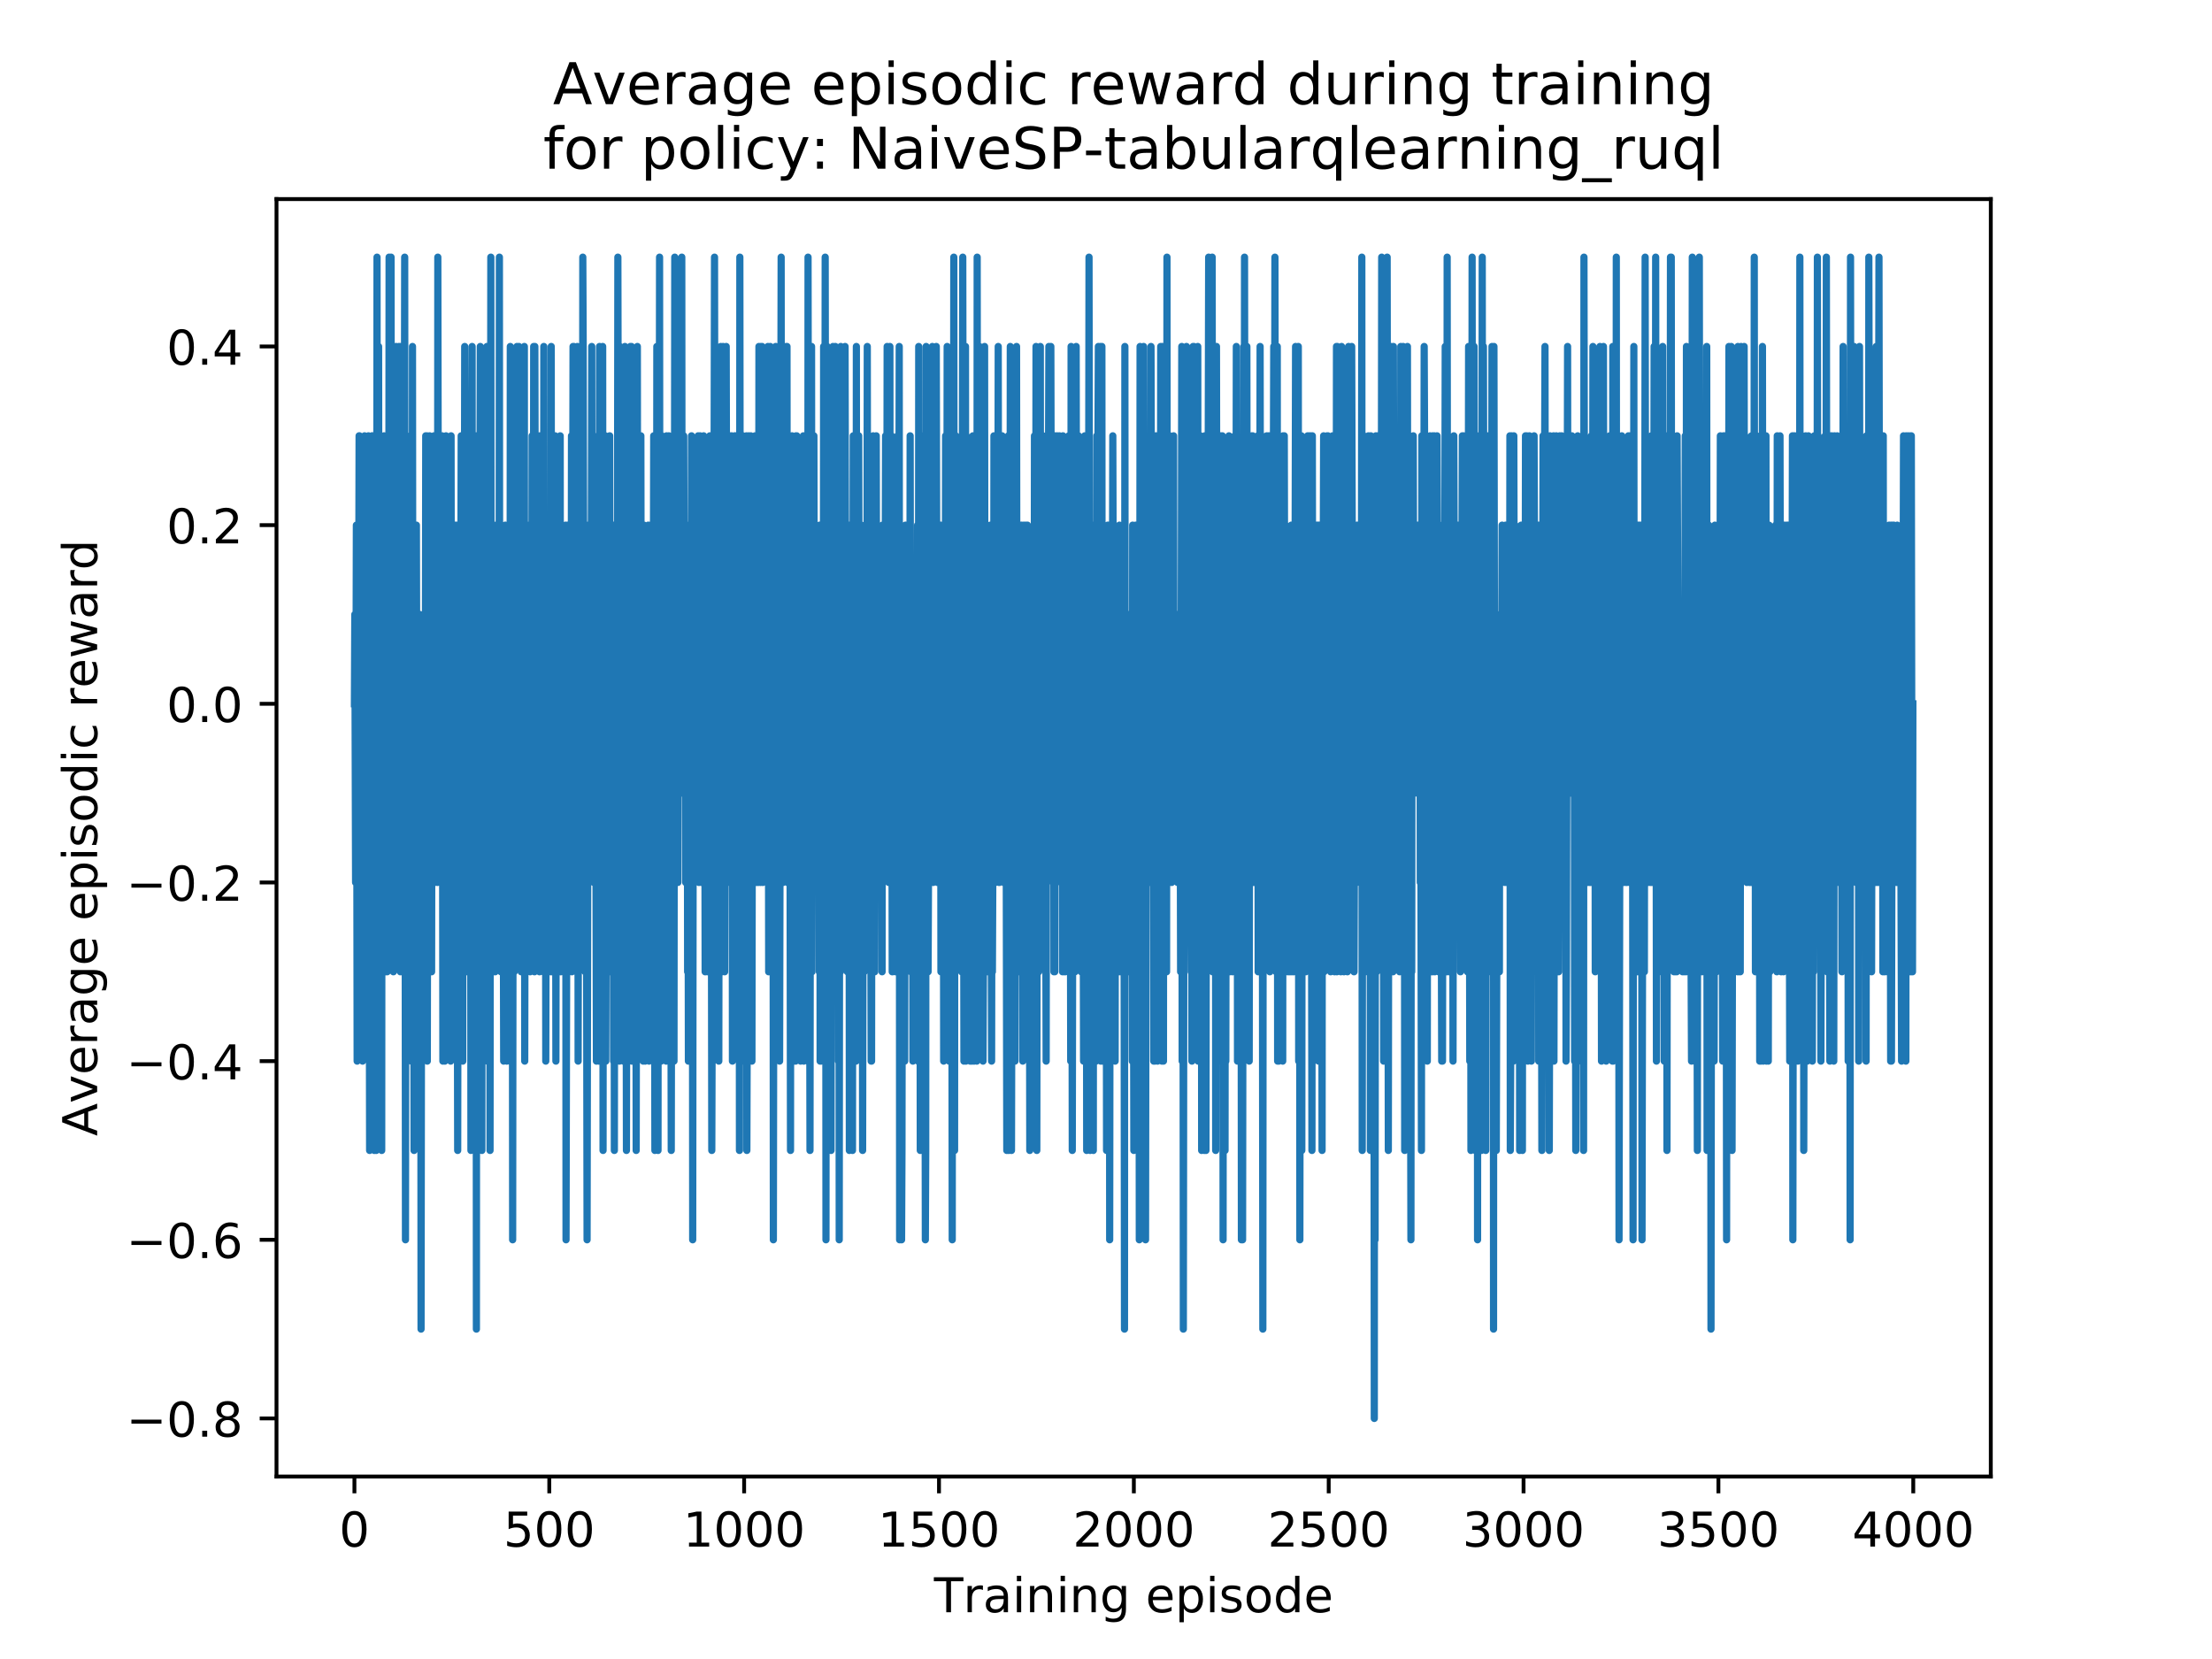 <?xml version="1.0" encoding="utf-8" standalone="no"?>
<!DOCTYPE svg PUBLIC "-//W3C//DTD SVG 1.1//EN"
  "http://www.w3.org/Graphics/SVG/1.1/DTD/svg11.dtd">
<!-- Created with matplotlib (https://matplotlib.org/) -->
<svg height="345.6pt" version="1.1" viewBox="0 0 460.8 345.6" width="460.8pt" xmlns="http://www.w3.org/2000/svg" xmlns:xlink="http://www.w3.org/1999/xlink">
 <defs>
  <style type="text/css">
*{stroke-linecap:butt;stroke-linejoin:round;}
  </style>
 </defs>
 <g id="figure_1">
  <g id="patch_1">
   <path d="M 0 345.6 
L 460.8 345.6 
L 460.8 0 
L 0 0 
z
" style="fill:#ffffff;"/>
  </g>
  <g id="axes_1">
   <g id="patch_2">
    <path d="M 57.6 307.584 
L 414.72 307.584 
L 414.72 41.472 
L 57.6 41.472 
z
" style="fill:#ffffff;"/>
   </g>
   <g id="matplotlib.axis_1">
    <g id="xtick_1">
     <g id="line2d_1">
      <defs>
       <path d="M 0 0 
L 0 3.5 
" id="mcc74e49f13" style="stroke:#000000;stroke-width:0.8;"/>
      </defs>
      <g>
       <use style="stroke:#000000;stroke-width:0.8;" x="73.833" xlink:href="#mcc74e49f13" y="307.584"/>
      </g>
     </g>
     <g id="text_1">
      <!-- 0 -->
      <defs>
       <path d="M 31.781 66.406 
Q 24.172 66.406 20.328 58.906 
Q 16.5 51.422 16.5 36.375 
Q 16.5 21.391 20.328 13.891 
Q 24.172 6.391 31.781 6.391 
Q 39.453 6.391 43.281 13.891 
Q 47.125 21.391 47.125 36.375 
Q 47.125 51.422 43.281 58.906 
Q 39.453 66.406 31.781 66.406 
z
M 31.781 74.219 
Q 44.047 74.219 50.516 64.516 
Q 56.984 54.828 56.984 36.375 
Q 56.984 17.969 50.516 8.266 
Q 44.047 -1.422 31.781 -1.422 
Q 19.531 -1.422 13.062 8.266 
Q 6.594 17.969 6.594 36.375 
Q 6.594 54.828 13.062 64.516 
Q 19.531 74.219 31.781 74.219 
z
" id="DejaVuSans-48"/>
      </defs>
      <g transform="translate(70.651 322.182)scale(0.1 -0.1)">
       <use xlink:href="#DejaVuSans-48"/>
      </g>
     </g>
    </g>
    <g id="xtick_2">
     <g id="line2d_2">
      <g>
       <use style="stroke:#000000;stroke-width:0.8;" x="114.425" xlink:href="#mcc74e49f13" y="307.584"/>
      </g>
     </g>
     <g id="text_2">
      <!-- 500 -->
      <defs>
       <path d="M 10.797 72.906 
L 49.516 72.906 
L 49.516 64.594 
L 19.828 64.594 
L 19.828 46.734 
Q 21.969 47.469 24.109 47.828 
Q 26.266 48.188 28.422 48.188 
Q 40.625 48.188 47.75 41.5 
Q 54.891 34.812 54.891 23.391 
Q 54.891 11.625 47.562 5.094 
Q 40.234 -1.422 26.906 -1.422 
Q 22.312 -1.422 17.547 -0.641 
Q 12.797 0.141 7.719 1.703 
L 7.719 11.625 
Q 12.109 9.234 16.797 8.062 
Q 21.484 6.891 26.703 6.891 
Q 35.156 6.891 40.078 11.328 
Q 45.016 15.766 45.016 23.391 
Q 45.016 31 40.078 35.438 
Q 35.156 39.891 26.703 39.891 
Q 22.75 39.891 18.812 39.016 
Q 14.891 38.141 10.797 36.281 
z
" id="DejaVuSans-53"/>
      </defs>
      <g transform="translate(104.881 322.182)scale(0.1 -0.1)">
       <use xlink:href="#DejaVuSans-53"/>
       <use x="63.623" xlink:href="#DejaVuSans-48"/>
       <use x="127.246" xlink:href="#DejaVuSans-48"/>
      </g>
     </g>
    </g>
    <g id="xtick_3">
     <g id="line2d_3">
      <g>
       <use style="stroke:#000000;stroke-width:0.8;" x="155.017" xlink:href="#mcc74e49f13" y="307.584"/>
      </g>
     </g>
     <g id="text_3">
      <!-- 1000 -->
      <defs>
       <path d="M 12.406 8.297 
L 28.516 8.297 
L 28.516 63.922 
L 10.984 60.406 
L 10.984 69.391 
L 28.422 72.906 
L 38.281 72.906 
L 38.281 8.297 
L 54.391 8.297 
L 54.391 0 
L 12.406 0 
z
" id="DejaVuSans-49"/>
      </defs>
      <g transform="translate(142.292 322.182)scale(0.1 -0.1)">
       <use xlink:href="#DejaVuSans-49"/>
       <use x="63.623" xlink:href="#DejaVuSans-48"/>
       <use x="127.246" xlink:href="#DejaVuSans-48"/>
       <use x="190.869" xlink:href="#DejaVuSans-48"/>
      </g>
     </g>
    </g>
    <g id="xtick_4">
     <g id="line2d_4">
      <g>
       <use style="stroke:#000000;stroke-width:0.8;" x="195.609" xlink:href="#mcc74e49f13" y="307.584"/>
      </g>
     </g>
     <g id="text_4">
      <!-- 1500 -->
      <g transform="translate(182.884 322.182)scale(0.1 -0.1)">
       <use xlink:href="#DejaVuSans-49"/>
       <use x="63.623" xlink:href="#DejaVuSans-53"/>
       <use x="127.246" xlink:href="#DejaVuSans-48"/>
       <use x="190.869" xlink:href="#DejaVuSans-48"/>
      </g>
     </g>
    </g>
    <g id="xtick_5">
     <g id="line2d_5">
      <g>
       <use style="stroke:#000000;stroke-width:0.8;" x="236.201" xlink:href="#mcc74e49f13" y="307.584"/>
      </g>
     </g>
     <g id="text_5">
      <!-- 2000 -->
      <defs>
       <path d="M 19.188 8.297 
L 53.609 8.297 
L 53.609 0 
L 7.328 0 
L 7.328 8.297 
Q 12.938 14.109 22.625 23.891 
Q 32.328 33.688 34.812 36.531 
Q 39.547 41.844 41.422 45.531 
Q 43.312 49.219 43.312 52.781 
Q 43.312 58.594 39.234 62.25 
Q 35.156 65.922 28.609 65.922 
Q 23.969 65.922 18.812 64.312 
Q 13.672 62.703 7.812 59.422 
L 7.812 69.391 
Q 13.766 71.781 18.938 73 
Q 24.125 74.219 28.422 74.219 
Q 39.75 74.219 46.484 68.547 
Q 53.219 62.891 53.219 53.422 
Q 53.219 48.922 51.531 44.891 
Q 49.859 40.875 45.406 35.406 
Q 44.188 33.984 37.641 27.219 
Q 31.109 20.453 19.188 8.297 
z
" id="DejaVuSans-50"/>
      </defs>
      <g transform="translate(223.476 322.182)scale(0.1 -0.1)">
       <use xlink:href="#DejaVuSans-50"/>
       <use x="63.623" xlink:href="#DejaVuSans-48"/>
       <use x="127.246" xlink:href="#DejaVuSans-48"/>
       <use x="190.869" xlink:href="#DejaVuSans-48"/>
      </g>
     </g>
    </g>
    <g id="xtick_6">
     <g id="line2d_6">
      <g>
       <use style="stroke:#000000;stroke-width:0.8;" x="276.793" xlink:href="#mcc74e49f13" y="307.584"/>
      </g>
     </g>
     <g id="text_6">
      <!-- 2500 -->
      <g transform="translate(264.068 322.182)scale(0.1 -0.1)">
       <use xlink:href="#DejaVuSans-50"/>
       <use x="63.623" xlink:href="#DejaVuSans-53"/>
       <use x="127.246" xlink:href="#DejaVuSans-48"/>
       <use x="190.869" xlink:href="#DejaVuSans-48"/>
      </g>
     </g>
    </g>
    <g id="xtick_7">
     <g id="line2d_7">
      <g>
       <use style="stroke:#000000;stroke-width:0.8;" x="317.385" xlink:href="#mcc74e49f13" y="307.584"/>
      </g>
     </g>
     <g id="text_7">
      <!-- 3000 -->
      <defs>
       <path d="M 40.578 39.312 
Q 47.656 37.797 51.625 33 
Q 55.609 28.219 55.609 21.188 
Q 55.609 10.406 48.188 4.484 
Q 40.766 -1.422 27.094 -1.422 
Q 22.516 -1.422 17.656 -0.516 
Q 12.797 0.391 7.625 2.203 
L 7.625 11.719 
Q 11.719 9.328 16.594 8.109 
Q 21.484 6.891 26.812 6.891 
Q 36.078 6.891 40.938 10.547 
Q 45.797 14.203 45.797 21.188 
Q 45.797 27.641 41.281 31.266 
Q 36.766 34.906 28.719 34.906 
L 20.219 34.906 
L 20.219 43.016 
L 29.109 43.016 
Q 36.375 43.016 40.234 45.922 
Q 44.094 48.828 44.094 54.297 
Q 44.094 59.906 40.109 62.906 
Q 36.141 65.922 28.719 65.922 
Q 24.656 65.922 20.016 65.031 
Q 15.375 64.156 9.812 62.312 
L 9.812 71.094 
Q 15.438 72.656 20.344 73.438 
Q 25.25 74.219 29.594 74.219 
Q 40.828 74.219 47.359 69.109 
Q 53.906 64.016 53.906 55.328 
Q 53.906 49.266 50.438 45.094 
Q 46.969 40.922 40.578 39.312 
z
" id="DejaVuSans-51"/>
      </defs>
      <g transform="translate(304.66 322.182)scale(0.1 -0.1)">
       <use xlink:href="#DejaVuSans-51"/>
       <use x="63.623" xlink:href="#DejaVuSans-48"/>
       <use x="127.246" xlink:href="#DejaVuSans-48"/>
       <use x="190.869" xlink:href="#DejaVuSans-48"/>
      </g>
     </g>
    </g>
    <g id="xtick_8">
     <g id="line2d_8">
      <g>
       <use style="stroke:#000000;stroke-width:0.8;" x="357.976" xlink:href="#mcc74e49f13" y="307.584"/>
      </g>
     </g>
     <g id="text_8">
      <!-- 3500 -->
      <g transform="translate(345.251 322.182)scale(0.1 -0.1)">
       <use xlink:href="#DejaVuSans-51"/>
       <use x="63.623" xlink:href="#DejaVuSans-53"/>
       <use x="127.246" xlink:href="#DejaVuSans-48"/>
       <use x="190.869" xlink:href="#DejaVuSans-48"/>
      </g>
     </g>
    </g>
    <g id="xtick_9">
     <g id="line2d_9">
      <g>
       <use style="stroke:#000000;stroke-width:0.8;" x="398.568" xlink:href="#mcc74e49f13" y="307.584"/>
      </g>
     </g>
     <g id="text_9">
      <!-- 4000 -->
      <defs>
       <path d="M 37.797 64.312 
L 12.891 25.391 
L 37.797 25.391 
z
M 35.203 72.906 
L 47.609 72.906 
L 47.609 25.391 
L 58.016 25.391 
L 58.016 17.188 
L 47.609 17.188 
L 47.609 0 
L 37.797 0 
L 37.797 17.188 
L 4.891 17.188 
L 4.891 26.703 
z
" id="DejaVuSans-52"/>
      </defs>
      <g transform="translate(385.843 322.182)scale(0.1 -0.1)">
       <use xlink:href="#DejaVuSans-52"/>
       <use x="63.623" xlink:href="#DejaVuSans-48"/>
       <use x="127.246" xlink:href="#DejaVuSans-48"/>
       <use x="190.869" xlink:href="#DejaVuSans-48"/>
      </g>
     </g>
    </g>
    <g id="text_10">
     <!-- Training episode -->
     <defs>
      <path d="M -0.297 72.906 
L 61.375 72.906 
L 61.375 64.594 
L 35.5 64.594 
L 35.5 0 
L 25.594 0 
L 25.594 64.594 
L -0.297 64.594 
z
" id="DejaVuSans-84"/>
      <path d="M 41.109 46.297 
Q 39.594 47.172 37.812 47.578 
Q 36.031 48 33.891 48 
Q 26.266 48 22.188 43.047 
Q 18.109 38.094 18.109 28.812 
L 18.109 0 
L 9.078 0 
L 9.078 54.688 
L 18.109 54.688 
L 18.109 46.188 
Q 20.953 51.172 25.484 53.578 
Q 30.031 56 36.531 56 
Q 37.453 56 38.578 55.875 
Q 39.703 55.766 41.062 55.516 
z
" id="DejaVuSans-114"/>
      <path d="M 34.281 27.484 
Q 23.391 27.484 19.188 25 
Q 14.984 22.516 14.984 16.5 
Q 14.984 11.719 18.141 8.906 
Q 21.297 6.109 26.703 6.109 
Q 34.188 6.109 38.703 11.406 
Q 43.219 16.703 43.219 25.484 
L 43.219 27.484 
z
M 52.203 31.203 
L 52.203 0 
L 43.219 0 
L 43.219 8.297 
Q 40.141 3.328 35.547 0.953 
Q 30.953 -1.422 24.312 -1.422 
Q 15.922 -1.422 10.953 3.297 
Q 6 8.016 6 15.922 
Q 6 25.141 12.172 29.828 
Q 18.359 34.516 30.609 34.516 
L 43.219 34.516 
L 43.219 35.406 
Q 43.219 41.609 39.141 45 
Q 35.062 48.391 27.688 48.391 
Q 23 48.391 18.547 47.266 
Q 14.109 46.141 10.016 43.891 
L 10.016 52.203 
Q 14.938 54.109 19.578 55.047 
Q 24.219 56 28.609 56 
Q 40.484 56 46.344 49.844 
Q 52.203 43.703 52.203 31.203 
z
" id="DejaVuSans-97"/>
      <path d="M 9.422 54.688 
L 18.406 54.688 
L 18.406 0 
L 9.422 0 
z
M 9.422 75.984 
L 18.406 75.984 
L 18.406 64.594 
L 9.422 64.594 
z
" id="DejaVuSans-105"/>
      <path d="M 54.891 33.016 
L 54.891 0 
L 45.906 0 
L 45.906 32.719 
Q 45.906 40.484 42.875 44.328 
Q 39.844 48.188 33.797 48.188 
Q 26.516 48.188 22.312 43.547 
Q 18.109 38.922 18.109 30.906 
L 18.109 0 
L 9.078 0 
L 9.078 54.688 
L 18.109 54.688 
L 18.109 46.188 
Q 21.344 51.125 25.703 53.562 
Q 30.078 56 35.797 56 
Q 45.219 56 50.047 50.172 
Q 54.891 44.344 54.891 33.016 
z
" id="DejaVuSans-110"/>
      <path d="M 45.406 27.984 
Q 45.406 37.75 41.375 43.109 
Q 37.359 48.484 30.078 48.484 
Q 22.859 48.484 18.828 43.109 
Q 14.797 37.75 14.797 27.984 
Q 14.797 18.266 18.828 12.891 
Q 22.859 7.516 30.078 7.516 
Q 37.359 7.516 41.375 12.891 
Q 45.406 18.266 45.406 27.984 
z
M 54.391 6.781 
Q 54.391 -7.172 48.188 -13.984 
Q 42 -20.797 29.203 -20.797 
Q 24.469 -20.797 20.266 -20.094 
Q 16.062 -19.391 12.109 -17.922 
L 12.109 -9.188 
Q 16.062 -11.328 19.922 -12.344 
Q 23.781 -13.375 27.781 -13.375 
Q 36.625 -13.375 41.016 -8.766 
Q 45.406 -4.156 45.406 5.172 
L 45.406 9.625 
Q 42.625 4.781 38.281 2.391 
Q 33.938 0 27.875 0 
Q 17.828 0 11.672 7.656 
Q 5.516 15.328 5.516 27.984 
Q 5.516 40.672 11.672 48.328 
Q 17.828 56 27.875 56 
Q 33.938 56 38.281 53.609 
Q 42.625 51.219 45.406 46.391 
L 45.406 54.688 
L 54.391 54.688 
z
" id="DejaVuSans-103"/>
      <path id="DejaVuSans-32"/>
      <path d="M 56.203 29.594 
L 56.203 25.203 
L 14.891 25.203 
Q 15.484 15.922 20.484 11.062 
Q 25.484 6.203 34.422 6.203 
Q 39.594 6.203 44.453 7.469 
Q 49.312 8.734 54.109 11.281 
L 54.109 2.781 
Q 49.266 0.734 44.188 -0.344 
Q 39.109 -1.422 33.891 -1.422 
Q 20.797 -1.422 13.156 6.188 
Q 5.516 13.812 5.516 26.812 
Q 5.516 40.234 12.766 48.109 
Q 20.016 56 32.328 56 
Q 43.359 56 49.781 48.891 
Q 56.203 41.797 56.203 29.594 
z
M 47.219 32.234 
Q 47.125 39.594 43.094 43.984 
Q 39.062 48.391 32.422 48.391 
Q 24.906 48.391 20.391 44.141 
Q 15.875 39.891 15.188 32.172 
z
" id="DejaVuSans-101"/>
      <path d="M 18.109 8.203 
L 18.109 -20.797 
L 9.078 -20.797 
L 9.078 54.688 
L 18.109 54.688 
L 18.109 46.391 
Q 20.953 51.266 25.266 53.625 
Q 29.594 56 35.594 56 
Q 45.562 56 51.781 48.094 
Q 58.016 40.188 58.016 27.297 
Q 58.016 14.406 51.781 6.484 
Q 45.562 -1.422 35.594 -1.422 
Q 29.594 -1.422 25.266 0.953 
Q 20.953 3.328 18.109 8.203 
z
M 48.688 27.297 
Q 48.688 37.203 44.609 42.844 
Q 40.531 48.484 33.406 48.484 
Q 26.266 48.484 22.188 42.844 
Q 18.109 37.203 18.109 27.297 
Q 18.109 17.391 22.188 11.75 
Q 26.266 6.109 33.406 6.109 
Q 40.531 6.109 44.609 11.75 
Q 48.688 17.391 48.688 27.297 
z
" id="DejaVuSans-112"/>
      <path d="M 44.281 53.078 
L 44.281 44.578 
Q 40.484 46.531 36.375 47.5 
Q 32.281 48.484 27.875 48.484 
Q 21.188 48.484 17.844 46.438 
Q 14.5 44.391 14.5 40.281 
Q 14.5 37.156 16.891 35.375 
Q 19.281 33.594 26.516 31.984 
L 29.594 31.297 
Q 39.156 29.25 43.188 25.516 
Q 47.219 21.781 47.219 15.094 
Q 47.219 7.469 41.188 3.016 
Q 35.156 -1.422 24.609 -1.422 
Q 20.219 -1.422 15.453 -0.562 
Q 10.688 0.297 5.422 2 
L 5.422 11.281 
Q 10.406 8.688 15.234 7.391 
Q 20.062 6.109 24.812 6.109 
Q 31.156 6.109 34.562 8.281 
Q 37.984 10.453 37.984 14.406 
Q 37.984 18.062 35.516 20.016 
Q 33.062 21.969 24.703 23.781 
L 21.578 24.516 
Q 13.234 26.266 9.516 29.906 
Q 5.812 33.547 5.812 39.891 
Q 5.812 47.609 11.281 51.797 
Q 16.75 56 26.812 56 
Q 31.781 56 36.172 55.266 
Q 40.578 54.547 44.281 53.078 
z
" id="DejaVuSans-115"/>
      <path d="M 30.609 48.391 
Q 23.391 48.391 19.188 42.75 
Q 14.984 37.109 14.984 27.297 
Q 14.984 17.484 19.156 11.844 
Q 23.344 6.203 30.609 6.203 
Q 37.797 6.203 41.984 11.859 
Q 46.188 17.531 46.188 27.297 
Q 46.188 37.016 41.984 42.703 
Q 37.797 48.391 30.609 48.391 
z
M 30.609 56 
Q 42.328 56 49.016 48.375 
Q 55.719 40.766 55.719 27.297 
Q 55.719 13.875 49.016 6.219 
Q 42.328 -1.422 30.609 -1.422 
Q 18.844 -1.422 12.172 6.219 
Q 5.516 13.875 5.516 27.297 
Q 5.516 40.766 12.172 48.375 
Q 18.844 56 30.609 56 
z
" id="DejaVuSans-111"/>
      <path d="M 45.406 46.391 
L 45.406 75.984 
L 54.391 75.984 
L 54.391 0 
L 45.406 0 
L 45.406 8.203 
Q 42.578 3.328 38.25 0.953 
Q 33.938 -1.422 27.875 -1.422 
Q 17.969 -1.422 11.734 6.484 
Q 5.516 14.406 5.516 27.297 
Q 5.516 40.188 11.734 48.094 
Q 17.969 56 27.875 56 
Q 33.938 56 38.25 53.625 
Q 42.578 51.266 45.406 46.391 
z
M 14.797 27.297 
Q 14.797 17.391 18.875 11.75 
Q 22.953 6.109 30.078 6.109 
Q 37.203 6.109 41.297 11.75 
Q 45.406 17.391 45.406 27.297 
Q 45.406 37.203 41.297 42.844 
Q 37.203 48.484 30.078 48.484 
Q 22.953 48.484 18.875 42.844 
Q 14.797 37.203 14.797 27.297 
z
" id="DejaVuSans-100"/>
     </defs>
     <g transform="translate(194.564 335.861)scale(0.1 -0.1)">
      <use xlink:href="#DejaVuSans-84"/>
      <use x="60.865" xlink:href="#DejaVuSans-114"/>
      <use x="101.979" xlink:href="#DejaVuSans-97"/>
      <use x="163.258" xlink:href="#DejaVuSans-105"/>
      <use x="191.041" xlink:href="#DejaVuSans-110"/>
      <use x="254.42" xlink:href="#DejaVuSans-105"/>
      <use x="282.203" xlink:href="#DejaVuSans-110"/>
      <use x="345.582" xlink:href="#DejaVuSans-103"/>
      <use x="409.059" xlink:href="#DejaVuSans-32"/>
      <use x="440.846" xlink:href="#DejaVuSans-101"/>
      <use x="502.369" xlink:href="#DejaVuSans-112"/>
      <use x="565.846" xlink:href="#DejaVuSans-105"/>
      <use x="593.629" xlink:href="#DejaVuSans-115"/>
      <use x="645.729" xlink:href="#DejaVuSans-111"/>
      <use x="706.91" xlink:href="#DejaVuSans-100"/>
      <use x="770.387" xlink:href="#DejaVuSans-101"/>
     </g>
    </g>
   </g>
   <g id="matplotlib.axis_2">
    <g id="ytick_1">
     <g id="line2d_10">
      <defs>
       <path d="M 0 0 
L -3.5 0 
" id="m4b08664055" style="stroke:#000000;stroke-width:0.8;"/>
      </defs>
      <g>
       <use style="stroke:#000000;stroke-width:0.8;" x="57.6" xlink:href="#m4b08664055" y="295.488"/>
      </g>
     </g>
     <g id="text_11">
      <!-- −0.8 -->
      <defs>
       <path d="M 10.594 35.5 
L 73.188 35.5 
L 73.188 27.203 
L 10.594 27.203 
z
" id="DejaVuSans-8722"/>
       <path d="M 10.688 12.406 
L 21 12.406 
L 21 0 
L 10.688 0 
z
" id="DejaVuSans-46"/>
       <path d="M 31.781 34.625 
Q 24.75 34.625 20.719 30.859 
Q 16.703 27.094 16.703 20.516 
Q 16.703 13.922 20.719 10.156 
Q 24.75 6.391 31.781 6.391 
Q 38.812 6.391 42.859 10.172 
Q 46.922 13.969 46.922 20.516 
Q 46.922 27.094 42.891 30.859 
Q 38.875 34.625 31.781 34.625 
z
M 21.922 38.812 
Q 15.578 40.375 12.031 44.719 
Q 8.5 49.078 8.5 55.328 
Q 8.5 64.062 14.719 69.141 
Q 20.953 74.219 31.781 74.219 
Q 42.672 74.219 48.875 69.141 
Q 55.078 64.062 55.078 55.328 
Q 55.078 49.078 51.531 44.719 
Q 48 40.375 41.703 38.812 
Q 48.828 37.156 52.797 32.312 
Q 56.781 27.484 56.781 20.516 
Q 56.781 9.906 50.312 4.234 
Q 43.844 -1.422 31.781 -1.422 
Q 19.734 -1.422 13.25 4.234 
Q 6.781 9.906 6.781 20.516 
Q 6.781 27.484 10.781 32.312 
Q 14.797 37.156 21.922 38.812 
z
M 18.312 54.391 
Q 18.312 48.734 21.844 45.562 
Q 25.391 42.391 31.781 42.391 
Q 38.141 42.391 41.719 45.562 
Q 45.312 48.734 45.312 54.391 
Q 45.312 60.062 41.719 63.234 
Q 38.141 66.406 31.781 66.406 
Q 25.391 66.406 21.844 63.234 
Q 18.312 60.062 18.312 54.391 
z
" id="DejaVuSans-56"/>
      </defs>
      <g transform="translate(26.317 299.287)scale(0.1 -0.1)">
       <use xlink:href="#DejaVuSans-8722"/>
       <use x="83.789" xlink:href="#DejaVuSans-48"/>
       <use x="147.412" xlink:href="#DejaVuSans-46"/>
       <use x="179.199" xlink:href="#DejaVuSans-56"/>
      </g>
     </g>
    </g>
    <g id="ytick_2">
     <g id="line2d_11">
      <g>
       <use style="stroke:#000000;stroke-width:0.8;" x="57.6" xlink:href="#m4b08664055" y="258.27"/>
      </g>
     </g>
     <g id="text_12">
      <!-- −0.6 -->
      <defs>
       <path d="M 33.016 40.375 
Q 26.375 40.375 22.484 35.828 
Q 18.609 31.297 18.609 23.391 
Q 18.609 15.531 22.484 10.953 
Q 26.375 6.391 33.016 6.391 
Q 39.656 6.391 43.531 10.953 
Q 47.406 15.531 47.406 23.391 
Q 47.406 31.297 43.531 35.828 
Q 39.656 40.375 33.016 40.375 
z
M 52.594 71.297 
L 52.594 62.312 
Q 48.875 64.062 45.094 64.984 
Q 41.312 65.922 37.594 65.922 
Q 27.828 65.922 22.672 59.328 
Q 17.531 52.734 16.797 39.406 
Q 19.672 43.656 24.016 45.922 
Q 28.375 48.188 33.594 48.188 
Q 44.578 48.188 50.953 41.516 
Q 57.328 34.859 57.328 23.391 
Q 57.328 12.156 50.688 5.359 
Q 44.047 -1.422 33.016 -1.422 
Q 20.359 -1.422 13.672 8.266 
Q 6.984 17.969 6.984 36.375 
Q 6.984 53.656 15.188 63.938 
Q 23.391 74.219 37.203 74.219 
Q 40.922 74.219 44.703 73.484 
Q 48.484 72.75 52.594 71.297 
z
" id="DejaVuSans-54"/>
      </defs>
      <g transform="translate(26.317 262.069)scale(0.1 -0.1)">
       <use xlink:href="#DejaVuSans-8722"/>
       <use x="83.789" xlink:href="#DejaVuSans-48"/>
       <use x="147.412" xlink:href="#DejaVuSans-46"/>
       <use x="179.199" xlink:href="#DejaVuSans-54"/>
      </g>
     </g>
    </g>
    <g id="ytick_3">
     <g id="line2d_12">
      <g>
       <use style="stroke:#000000;stroke-width:0.8;" x="57.6" xlink:href="#m4b08664055" y="221.051"/>
      </g>
     </g>
     <g id="text_13">
      <!-- −0.4 -->
      <g transform="translate(26.317 224.85)scale(0.1 -0.1)">
       <use xlink:href="#DejaVuSans-8722"/>
       <use x="83.789" xlink:href="#DejaVuSans-48"/>
       <use x="147.412" xlink:href="#DejaVuSans-46"/>
       <use x="179.199" xlink:href="#DejaVuSans-52"/>
      </g>
     </g>
    </g>
    <g id="ytick_4">
     <g id="line2d_13">
      <g>
       <use style="stroke:#000000;stroke-width:0.8;" x="57.6" xlink:href="#m4b08664055" y="183.833"/>
      </g>
     </g>
     <g id="text_14">
      <!-- −0.2 -->
      <g transform="translate(26.317 187.632)scale(0.1 -0.1)">
       <use xlink:href="#DejaVuSans-8722"/>
       <use x="83.789" xlink:href="#DejaVuSans-48"/>
       <use x="147.412" xlink:href="#DejaVuSans-46"/>
       <use x="179.199" xlink:href="#DejaVuSans-50"/>
      </g>
     </g>
    </g>
    <g id="ytick_5">
     <g id="line2d_14">
      <g>
       <use style="stroke:#000000;stroke-width:0.8;" x="57.6" xlink:href="#m4b08664055" y="146.614"/>
      </g>
     </g>
     <g id="text_15">
      <!-- 0.0 -->
      <g transform="translate(34.697 150.413)scale(0.1 -0.1)">
       <use xlink:href="#DejaVuSans-48"/>
       <use x="63.623" xlink:href="#DejaVuSans-46"/>
       <use x="95.41" xlink:href="#DejaVuSans-48"/>
      </g>
     </g>
    </g>
    <g id="ytick_6">
     <g id="line2d_15">
      <g>
       <use style="stroke:#000000;stroke-width:0.8;" x="57.6" xlink:href="#m4b08664055" y="109.396"/>
      </g>
     </g>
     <g id="text_16">
      <!-- 0.2 -->
      <g transform="translate(34.697 113.195)scale(0.1 -0.1)">
       <use xlink:href="#DejaVuSans-48"/>
       <use x="63.623" xlink:href="#DejaVuSans-46"/>
       <use x="95.41" xlink:href="#DejaVuSans-50"/>
      </g>
     </g>
    </g>
    <g id="ytick_7">
     <g id="line2d_16">
      <g>
       <use style="stroke:#000000;stroke-width:0.8;" x="57.6" xlink:href="#m4b08664055" y="72.177"/>
      </g>
     </g>
     <g id="text_17">
      <!-- 0.4 -->
      <g transform="translate(34.697 75.976)scale(0.1 -0.1)">
       <use xlink:href="#DejaVuSans-48"/>
       <use x="63.623" xlink:href="#DejaVuSans-46"/>
       <use x="95.41" xlink:href="#DejaVuSans-52"/>
      </g>
     </g>
    </g>
    <g id="text_18">
     <!-- Average episodic reward -->
     <defs>
      <path d="M 34.188 63.188 
L 20.797 26.906 
L 47.609 26.906 
z
M 28.609 72.906 
L 39.797 72.906 
L 67.578 0 
L 57.328 0 
L 50.688 18.703 
L 17.828 18.703 
L 11.188 0 
L 0.781 0 
z
" id="DejaVuSans-65"/>
      <path d="M 2.984 54.688 
L 12.5 54.688 
L 29.594 8.797 
L 46.688 54.688 
L 56.203 54.688 
L 35.688 0 
L 23.484 0 
z
" id="DejaVuSans-118"/>
      <path d="M 48.781 52.594 
L 48.781 44.188 
Q 44.969 46.297 41.141 47.344 
Q 37.312 48.391 33.406 48.391 
Q 24.656 48.391 19.812 42.844 
Q 14.984 37.312 14.984 27.297 
Q 14.984 17.281 19.812 11.734 
Q 24.656 6.203 33.406 6.203 
Q 37.312 6.203 41.141 7.25 
Q 44.969 8.297 48.781 10.406 
L 48.781 2.094 
Q 45.016 0.344 40.984 -0.531 
Q 36.969 -1.422 32.422 -1.422 
Q 20.062 -1.422 12.781 6.344 
Q 5.516 14.109 5.516 27.297 
Q 5.516 40.672 12.859 48.328 
Q 20.219 56 33.016 56 
Q 37.156 56 41.109 55.141 
Q 45.062 54.297 48.781 52.594 
z
" id="DejaVuSans-99"/>
      <path d="M 4.203 54.688 
L 13.188 54.688 
L 24.422 12.016 
L 35.594 54.688 
L 46.188 54.688 
L 57.422 12.016 
L 68.609 54.688 
L 77.594 54.688 
L 63.281 0 
L 52.688 0 
L 40.922 44.828 
L 29.109 0 
L 18.5 0 
z
" id="DejaVuSans-119"/>
     </defs>
     <g transform="translate(20.238 236.658)rotate(-90)scale(0.1 -0.1)">
      <use xlink:href="#DejaVuSans-65"/>
      <use x="68.33" xlink:href="#DejaVuSans-118"/>
      <use x="127.51" xlink:href="#DejaVuSans-101"/>
      <use x="189.033" xlink:href="#DejaVuSans-114"/>
      <use x="230.146" xlink:href="#DejaVuSans-97"/>
      <use x="291.426" xlink:href="#DejaVuSans-103"/>
      <use x="354.902" xlink:href="#DejaVuSans-101"/>
      <use x="416.426" xlink:href="#DejaVuSans-32"/>
      <use x="448.213" xlink:href="#DejaVuSans-101"/>
      <use x="509.736" xlink:href="#DejaVuSans-112"/>
      <use x="573.213" xlink:href="#DejaVuSans-105"/>
      <use x="600.996" xlink:href="#DejaVuSans-115"/>
      <use x="653.096" xlink:href="#DejaVuSans-111"/>
      <use x="714.277" xlink:href="#DejaVuSans-100"/>
      <use x="777.754" xlink:href="#DejaVuSans-105"/>
      <use x="805.537" xlink:href="#DejaVuSans-99"/>
      <use x="860.518" xlink:href="#DejaVuSans-32"/>
      <use x="892.305" xlink:href="#DejaVuSans-114"/>
      <use x="933.387" xlink:href="#DejaVuSans-101"/>
      <use x="994.91" xlink:href="#DejaVuSans-119"/>
      <use x="1076.697" xlink:href="#DejaVuSans-97"/>
      <use x="1137.977" xlink:href="#DejaVuSans-114"/>
      <use x="1179.074" xlink:href="#DejaVuSans-100"/>
     </g>
    </g>
   </g>
   <g id="line2d_17">
    <path clip-path="url(#p9795020694)" d="M 73.833 146.614 
L 73.914 128.005 
L 74.076 183.833 
L 74.239 109.396 
L 74.401 221.051 
L 74.482 109.396 
L 74.563 146.614 
L 74.645 165.223 
L 74.807 90.786 
L 74.888 90.786 
L 75.294 183.833 
L 75.456 146.614 
L 75.538 221.051 
L 75.619 202.442 
L 75.781 146.614 
L 75.862 165.223 
L 75.944 90.786 
L 76.106 202.442 
L 76.268 128.005 
L 76.349 183.833 
L 76.431 128.005 
L 76.512 165.223 
L 76.755 90.786 
L 76.999 239.66 
L 77.161 128.005 
L 77.242 128.005 
L 77.324 165.223 
L 77.486 90.786 
L 77.567 90.786 
L 77.648 202.442 
L 77.73 128.005 
L 77.811 221.051 
L 77.892 183.833 
L 77.973 239.66 
L 78.135 109.396 
L 78.217 221.051 
L 78.298 165.223 
L 78.379 239.66 
L 78.541 53.568 
L 78.623 146.614 
L 78.704 90.786 
L 78.785 183.833 
L 78.866 72.177 
L 79.028 202.442 
L 79.191 146.614 
L 79.353 183.833 
L 79.434 146.614 
L 79.516 239.66 
L 79.597 109.396 
L 79.678 128.005 
L 79.759 109.396 
L 79.84 128.005 
L 79.922 183.833 
L 80.003 90.786 
L 80.165 202.442 
L 80.246 165.223 
L 80.409 202.442 
L 80.49 202.442 
L 80.571 183.833 
L 80.652 202.442 
L 80.896 90.786 
L 80.977 146.614 
L 81.058 53.568 
L 81.302 146.614 
L 81.464 53.568 
L 81.545 146.614 
L 81.626 72.177 
L 81.951 202.442 
L 82.113 146.614 
L 82.195 165.223 
L 82.357 90.786 
L 82.438 183.833 
L 82.519 72.177 
L 82.601 109.396 
L 82.682 90.786 
L 82.763 146.614 
L 82.844 128.005 
L 83.007 165.223 
L 83.088 72.177 
L 83.25 165.223 
L 83.331 72.177 
L 83.412 202.442 
L 83.575 90.786 
L 83.656 109.396 
L 83.737 90.786 
L 83.818 202.442 
L 83.9 90.786 
L 83.981 109.396 
L 84.062 72.177 
L 84.143 165.223 
L 84.305 53.568 
L 84.468 258.27 
L 84.63 109.396 
L 84.711 183.833 
L 84.793 109.396 
L 84.874 146.614 
L 84.955 109.396 
L 85.036 165.223 
L 85.198 128.005 
L 85.361 128.005 
L 85.442 183.833 
L 85.523 90.786 
L 85.604 109.396 
L 85.686 221.051 
L 85.767 146.614 
L 85.848 202.442 
L 85.929 72.177 
L 86.01 165.223 
L 86.092 109.396 
L 86.254 239.66 
L 86.416 146.614 
L 86.497 165.223 
L 86.66 128.005 
L 86.741 109.396 
L 86.822 146.614 
L 86.903 128.005 
L 86.985 202.442 
L 87.228 128.005 
L 87.309 202.442 
L 87.472 128.005 
L 87.553 165.223 
L 87.634 146.614 
L 87.715 276.879 
L 87.878 146.614 
L 87.959 146.614 
L 88.121 183.833 
L 88.446 128.005 
L 88.527 202.442 
L 88.689 90.786 
L 88.852 109.396 
L 88.933 90.786 
L 89.014 221.051 
L 89.176 109.396 
L 89.42 146.614 
L 89.501 90.786 
L 89.664 165.223 
L 89.745 128.005 
L 89.907 202.442 
L 89.988 146.614 
L 90.07 183.833 
L 90.151 109.396 
L 90.232 146.614 
L 90.394 90.786 
L 90.557 183.833 
L 90.719 90.786 
L 90.8 165.223 
L 90.963 90.786 
L 91.125 183.833 
L 91.206 53.568 
L 91.368 146.614 
L 91.45 165.223 
L 91.531 128.005 
L 91.693 146.614 
L 91.774 128.005 
L 91.937 165.223 
L 92.099 90.786 
L 92.261 221.051 
L 92.343 146.614 
L 92.424 183.833 
L 92.505 146.614 
L 92.586 165.223 
L 92.667 221.051 
L 92.911 90.786 
L 92.992 109.396 
L 93.155 202.442 
L 93.317 165.223 
L 93.398 146.614 
L 93.479 165.223 
L 93.56 109.396 
L 93.642 128.005 
L 93.723 183.833 
L 93.804 146.614 
L 93.885 221.051 
L 93.966 90.786 
L 94.048 165.223 
L 94.129 146.614 
L 94.21 202.442 
L 94.291 128.005 
L 94.372 165.223 
L 94.535 146.614 
L 94.616 183.833 
L 94.778 109.396 
L 94.859 165.223 
L 94.941 146.614 
L 95.022 183.833 
L 95.103 109.396 
L 95.346 239.66 
L 95.509 109.396 
L 95.59 146.614 
L 95.671 109.396 
L 95.834 165.223 
L 95.915 165.223 
L 96.077 90.786 
L 96.402 221.051 
L 96.483 90.786 
L 96.645 183.833 
L 96.808 72.177 
L 96.97 128.005 
L 97.051 128.005 
L 97.133 202.442 
L 97.295 90.786 
L 97.457 165.223 
L 97.538 128.005 
L 97.62 202.442 
L 97.701 183.833 
L 97.782 109.396 
L 97.863 146.614 
L 98.026 128.005 
L 98.107 239.66 
L 98.35 72.177 
L 98.431 202.442 
L 98.513 165.223 
L 98.594 183.833 
L 98.675 109.396 
L 98.756 165.223 
L 98.837 146.614 
L 98.919 165.223 
L 99 128.005 
L 99.081 146.614 
L 99.162 90.786 
L 99.243 276.879 
L 99.324 90.786 
L 99.406 128.005 
L 99.487 202.442 
L 99.568 128.005 
L 99.649 239.66 
L 99.73 90.786 
L 99.812 146.614 
L 99.893 90.786 
L 99.974 109.396 
L 100.055 72.177 
L 100.218 146.614 
L 100.299 109.396 
L 100.38 239.66 
L 100.461 128.005 
L 100.623 183.833 
L 100.705 90.786 
L 100.786 165.223 
L 100.867 90.786 
L 100.948 183.833 
L 101.029 90.786 
L 101.111 109.396 
L 101.192 90.786 
L 101.354 146.614 
L 101.435 72.177 
L 101.516 221.051 
L 101.679 72.177 
L 101.841 165.223 
L 101.922 128.005 
L 102.004 146.614 
L 102.085 239.66 
L 102.247 53.568 
L 102.328 183.833 
L 102.409 128.005 
L 102.491 146.614 
L 102.572 146.614 
L 102.734 202.442 
L 102.897 109.396 
L 103.14 202.442 
L 103.302 128.005 
L 103.384 109.396 
L 103.465 165.223 
L 103.546 128.005 
L 103.708 165.223 
L 103.871 128.005 
L 103.952 165.223 
L 104.033 53.568 
L 104.114 183.833 
L 104.196 146.614 
L 104.358 202.442 
L 104.52 146.614 
L 104.601 183.833 
L 104.764 146.614 
L 104.926 221.051 
L 105.089 146.614 
L 105.17 146.614 
L 105.251 109.396 
L 105.332 146.614 
L 105.494 128.005 
L 105.576 221.051 
L 105.657 146.614 
L 105.738 165.223 
L 105.819 128.005 
L 105.9 146.614 
L 105.982 109.396 
L 106.225 221.051 
L 106.306 72.177 
L 106.469 165.223 
L 106.631 146.614 
L 106.712 146.614 
L 106.793 258.27 
L 106.956 109.396 
L 107.118 202.442 
L 107.281 146.614 
L 107.362 183.833 
L 107.443 109.396 
L 107.524 128.005 
L 107.605 128.005 
L 107.686 72.177 
L 107.768 165.223 
L 107.849 109.396 
L 107.93 128.005 
L 108.011 146.614 
L 108.092 72.177 
L 108.174 165.223 
L 108.255 90.786 
L 108.579 202.442 
L 108.742 109.396 
L 108.985 202.442 
L 109.229 72.177 
L 109.31 221.051 
L 109.472 128.005 
L 109.554 165.223 
L 109.716 109.396 
L 110.041 183.833 
L 110.203 109.396 
L 110.284 165.223 
L 110.365 128.005 
L 110.447 202.442 
L 110.69 128.005 
L 110.771 146.614 
L 110.853 90.786 
L 110.934 146.614 
L 111.015 109.396 
L 111.096 165.223 
L 111.177 72.177 
L 111.34 202.442 
L 111.421 72.177 
L 111.583 146.614 
L 111.664 90.786 
L 111.746 183.833 
L 111.908 146.614 
L 112.07 128.005 
L 112.152 165.223 
L 112.233 128.005 
L 112.395 202.442 
L 112.476 90.786 
L 112.557 146.614 
L 112.639 109.396 
L 112.882 183.833 
L 112.963 109.396 
L 113.045 183.833 
L 113.126 109.396 
L 113.207 202.442 
L 113.288 72.177 
L 113.369 202.442 
L 113.45 146.614 
L 113.532 183.833 
L 113.613 146.614 
L 113.694 221.051 
L 113.938 109.396 
L 114.019 128.005 
L 114.1 109.396 
L 114.181 202.442 
L 114.344 146.614 
L 114.425 183.833 
L 114.506 109.396 
L 114.749 202.442 
L 114.831 72.177 
L 114.912 202.442 
L 114.993 146.614 
L 115.074 165.223 
L 115.155 165.223 
L 115.237 90.786 
L 115.318 146.614 
L 115.399 90.786 
L 115.48 109.396 
L 115.561 183.833 
L 115.642 90.786 
L 115.805 221.051 
L 115.967 128.005 
L 116.13 146.614 
L 116.211 146.614 
L 116.292 183.833 
L 116.454 128.005 
L 116.617 183.833 
L 116.698 90.786 
L 116.779 202.442 
L 116.86 183.833 
L 116.941 109.396 
L 117.023 128.005 
L 117.104 109.396 
L 117.347 202.442 
L 117.51 146.614 
L 117.591 202.442 
L 117.834 109.396 
L 117.916 258.27 
L 118.24 109.396 
L 118.403 202.442 
L 118.484 183.833 
L 118.565 202.442 
L 118.646 128.005 
L 118.809 165.223 
L 118.971 165.223 
L 119.052 90.786 
L 119.133 202.442 
L 119.377 72.177 
L 119.458 165.223 
L 119.539 72.177 
L 119.62 146.614 
L 119.702 128.005 
L 119.783 109.396 
L 119.864 146.614 
L 119.945 128.005 
L 120.108 202.442 
L 120.27 72.177 
L 120.351 109.396 
L 120.432 221.051 
L 120.595 128.005 
L 120.676 109.396 
L 120.838 183.833 
L 120.919 128.005 
L 121.082 183.833 
L 121.163 109.396 
L 121.325 183.833 
L 121.407 53.568 
L 121.488 72.177 
L 121.731 183.833 
L 121.812 128.005 
L 121.894 202.442 
L 122.056 109.396 
L 122.3 258.27 
L 122.543 109.396 
L 122.624 109.396 
L 122.705 165.223 
L 122.787 128.005 
L 122.949 165.223 
L 123.03 109.396 
L 123.111 146.614 
L 123.274 72.177 
L 123.355 146.614 
L 123.436 128.005 
L 123.598 90.786 
L 123.68 183.833 
L 123.761 128.005 
L 123.842 165.223 
L 124.004 109.396 
L 124.248 221.051 
L 124.492 146.614 
L 124.654 202.442 
L 124.735 221.051 
L 124.897 72.177 
L 125.141 165.223 
L 125.222 128.005 
L 125.385 183.833 
L 125.547 72.177 
L 125.628 239.66 
L 125.709 128.005 
L 125.79 165.223 
L 125.872 90.786 
L 125.953 221.051 
L 126.034 202.442 
L 126.115 90.786 
L 126.196 221.051 
L 126.44 128.005 
L 126.602 146.614 
L 126.683 146.614 
L 126.846 109.396 
L 126.927 109.396 
L 127.008 90.786 
L 127.089 202.442 
L 127.171 128.005 
L 127.252 146.614 
L 127.414 202.442 
L 127.495 183.833 
L 127.658 109.396 
L 127.739 128.005 
L 127.82 221.051 
L 127.901 109.396 
L 127.982 239.66 
L 128.064 165.223 
L 128.145 221.051 
L 128.307 128.005 
L 128.551 183.833 
L 128.713 53.568 
L 129.038 221.051 
L 129.119 72.177 
L 129.2 109.396 
L 129.281 165.223 
L 129.363 146.614 
L 129.525 128.005 
L 129.606 183.833 
L 129.687 165.223 
L 129.768 109.396 
L 129.85 221.051 
L 129.931 146.614 
L 130.012 202.442 
L 130.093 183.833 
L 130.174 72.177 
L 130.256 165.223 
L 130.337 128.005 
L 130.499 239.66 
L 130.661 128.005 
L 130.743 202.442 
L 130.824 183.833 
L 130.986 183.833 
L 131.149 128.005 
L 131.23 183.833 
L 131.311 72.177 
L 131.392 146.614 
L 131.473 128.005 
L 131.555 72.177 
L 131.636 221.051 
L 131.717 183.833 
L 131.798 90.786 
L 131.879 202.442 
L 131.96 183.833 
L 132.042 202.442 
L 132.204 109.396 
L 132.285 128.005 
L 132.366 183.833 
L 132.448 146.614 
L 132.529 239.66 
L 132.772 72.177 
L 132.853 165.223 
L 132.935 109.396 
L 133.016 183.833 
L 133.097 165.223 
L 133.178 146.614 
L 133.259 202.442 
L 133.341 146.614 
L 133.422 183.833 
L 133.503 90.786 
L 133.584 146.614 
L 133.665 109.396 
L 133.909 183.833 
L 133.99 221.051 
L 134.152 109.396 
L 134.234 183.833 
L 134.315 146.614 
L 134.396 221.051 
L 134.558 128.005 
L 134.721 183.833 
L 134.802 183.833 
L 134.883 128.005 
L 134.964 202.442 
L 135.045 109.396 
L 135.127 128.005 
L 135.208 221.051 
L 135.289 128.005 
L 135.37 146.614 
L 135.451 202.442 
L 135.533 109.396 
L 135.695 146.614 
L 135.776 146.614 
L 135.857 128.005 
L 135.938 202.442 
L 136.101 128.005 
L 136.182 90.786 
L 136.426 239.66 
L 136.669 109.396 
L 136.75 183.833 
L 136.831 72.177 
L 136.913 165.223 
L 136.994 109.396 
L 137.075 239.66 
L 137.156 109.396 
L 137.237 128.005 
L 137.319 128.005 
L 137.4 53.568 
L 137.481 165.223 
L 137.562 109.396 
L 137.724 221.051 
L 137.887 90.786 
L 138.049 146.614 
L 138.13 165.223 
L 138.293 109.396 
L 138.374 146.614 
L 138.455 109.396 
L 138.618 165.223 
L 138.699 146.614 
L 138.78 221.051 
L 138.861 90.786 
L 139.023 165.223 
L 139.105 128.005 
L 139.186 165.223 
L 139.348 90.786 
L 139.429 128.005 
L 139.511 221.051 
L 139.592 109.396 
L 139.673 146.614 
L 139.835 239.66 
L 139.998 146.614 
L 140.16 109.396 
L 140.404 221.051 
L 140.566 53.568 
L 140.728 146.614 
L 140.891 183.833 
L 140.972 128.005 
L 141.053 183.833 
L 141.134 90.786 
L 141.215 183.833 
L 141.297 128.005 
L 141.378 165.223 
L 141.865 72.177 
L 141.946 90.786 
L 142.027 53.568 
L 142.108 165.223 
L 142.19 90.786 
L 142.271 165.223 
L 142.433 90.786 
L 142.596 146.614 
L 142.758 128.005 
L 142.839 183.833 
L 143.001 109.396 
L 143.083 146.614 
L 143.164 128.005 
L 143.245 202.442 
L 143.326 165.223 
L 143.407 221.051 
L 143.489 109.396 
L 143.57 128.005 
L 143.732 109.396 
L 143.894 202.442 
L 144.057 90.786 
L 144.219 128.005 
L 144.3 258.27 
L 144.463 109.396 
L 144.544 128.005 
L 144.625 183.833 
L 144.706 109.396 
L 144.787 128.005 
L 144.869 128.005 
L 144.95 109.396 
L 145.031 146.614 
L 145.193 128.005 
L 145.275 128.005 
L 145.437 90.786 
L 145.599 183.833 
L 145.681 109.396 
L 145.762 146.614 
L 145.843 90.786 
L 145.924 109.396 
L 146.005 109.396 
L 146.168 183.833 
L 146.249 109.396 
L 146.33 128.005 
L 146.411 128.005 
L 146.492 165.223 
L 146.574 90.786 
L 146.655 183.833 
L 146.736 109.396 
L 146.898 202.442 
L 146.979 202.442 
L 147.061 128.005 
L 147.223 165.223 
L 147.385 146.614 
L 147.467 202.442 
L 147.548 128.005 
L 147.629 146.614 
L 147.71 202.442 
L 147.872 90.786 
L 148.035 165.223 
L 148.116 128.005 
L 148.278 239.66 
L 148.441 183.833 
L 148.522 221.051 
L 148.847 53.568 
L 149.009 165.223 
L 149.171 109.396 
L 149.334 109.396 
L 149.415 165.223 
L 149.496 109.396 
L 149.74 221.051 
L 149.902 90.786 
L 149.983 90.786 
L 150.146 72.177 
L 150.308 165.223 
L 150.389 202.442 
L 150.47 128.005 
L 150.552 183.833 
L 150.633 72.177 
L 150.795 146.614 
L 150.876 146.614 
L 150.957 202.442 
L 151.12 128.005 
L 151.282 72.177 
L 151.445 146.614 
L 151.526 183.833 
L 151.688 146.614 
L 151.932 146.614 
L 152.013 90.786 
L 152.094 109.396 
L 152.256 165.223 
L 152.419 90.786 
L 152.5 109.396 
L 152.581 221.051 
L 152.744 146.614 
L 152.825 109.396 
L 152.906 202.442 
L 153.068 90.786 
L 153.149 90.786 
L 153.231 183.833 
L 153.393 90.786 
L 153.718 146.614 
L 153.799 146.614 
L 153.88 183.833 
L 153.961 109.396 
L 154.042 239.66 
L 154.124 53.568 
L 154.286 202.442 
L 154.448 146.614 
L 154.692 202.442 
L 154.773 90.786 
L 154.935 221.051 
L 155.017 109.396 
L 155.179 165.223 
L 155.26 183.833 
L 155.504 90.786 
L 155.585 239.66 
L 155.747 183.833 
L 155.91 128.005 
L 155.991 90.786 
L 156.153 146.614 
L 156.234 128.005 
L 156.316 202.442 
L 156.397 90.786 
L 156.478 109.396 
L 156.64 221.051 
L 156.803 109.396 
L 156.965 109.396 
L 157.046 128.005 
L 157.127 109.396 
L 157.209 128.005 
L 157.29 90.786 
L 157.371 146.614 
L 157.452 90.786 
L 157.615 183.833 
L 157.858 109.396 
L 157.939 183.833 
L 158.02 165.223 
L 158.102 72.177 
L 158.426 183.833 
L 158.508 72.177 
L 158.589 146.614 
L 158.67 128.005 
L 158.751 72.177 
L 158.913 183.833 
L 158.995 109.396 
L 159.076 128.005 
L 159.157 109.396 
L 159.238 146.614 
L 159.319 90.786 
L 159.401 165.223 
L 159.644 90.786 
L 159.807 146.614 
L 159.888 128.005 
L 159.969 72.177 
L 160.131 202.442 
L 160.294 128.005 
L 160.375 202.442 
L 160.456 72.177 
L 160.618 183.833 
L 160.781 128.005 
L 160.862 128.005 
L 160.943 146.614 
L 161.024 128.005 
L 161.105 258.27 
L 161.268 146.614 
L 161.349 221.051 
L 161.593 72.177 
L 161.674 165.223 
L 161.755 109.396 
L 161.836 146.614 
L 161.917 90.786 
L 161.998 109.396 
L 162.08 183.833 
L 162.242 128.005 
L 162.323 128.005 
L 162.404 221.051 
L 162.729 53.568 
L 162.81 183.833 
L 162.892 90.786 
L 163.054 165.223 
L 163.135 183.833 
L 163.216 90.786 
L 163.297 109.396 
L 163.379 165.223 
L 163.622 90.786 
L 163.703 90.786 
L 163.785 72.177 
L 163.866 128.005 
L 163.947 72.177 
L 164.028 183.833 
L 164.109 90.786 
L 164.353 183.833 
L 164.515 128.005 
L 164.678 239.66 
L 164.759 128.005 
L 164.921 183.833 
L 165.002 90.786 
L 165.165 183.833 
L 165.246 202.442 
L 165.327 165.223 
L 165.408 221.051 
L 165.489 128.005 
L 165.571 183.833 
L 165.652 109.396 
L 165.733 221.051 
L 165.814 90.786 
L 165.895 128.005 
L 165.976 90.786 
L 166.058 202.442 
L 166.139 109.396 
L 166.301 202.442 
L 166.382 202.442 
L 166.626 128.005 
L 166.788 221.051 
L 167.032 128.005 
L 167.194 183.833 
L 167.357 90.786 
L 167.438 221.051 
L 167.6 128.005 
L 167.681 128.005 
L 167.844 183.833 
L 168.006 146.614 
L 168.087 128.005 
L 168.168 146.614 
L 168.25 221.051 
L 168.331 53.568 
L 168.412 109.396 
L 168.493 183.833 
L 168.574 146.614 
L 168.737 239.66 
L 168.899 90.786 
L 168.98 183.833 
L 169.061 72.177 
L 169.143 202.442 
L 169.305 90.786 
L 169.386 165.223 
L 169.549 90.786 
L 169.711 183.833 
L 169.792 183.833 
L 169.955 109.396 
L 170.036 109.396 
L 170.36 165.223 
L 170.442 165.223 
L 170.604 128.005 
L 170.685 202.442 
L 170.766 109.396 
L 170.848 221.051 
L 170.929 165.223 
L 171.01 221.051 
L 171.091 165.223 
L 171.172 183.833 
L 171.253 165.223 
L 171.335 202.442 
L 171.497 183.833 
L 171.578 72.177 
L 171.741 202.442 
L 171.903 53.568 
L 171.984 109.396 
L 172.065 258.27 
L 172.146 128.005 
L 172.228 146.614 
L 172.309 72.177 
L 172.39 90.786 
L 172.471 221.051 
L 172.634 90.786 
L 172.715 183.833 
L 172.796 165.223 
L 172.877 202.442 
L 173.039 109.396 
L 173.121 239.66 
L 173.202 165.223 
L 173.283 183.833 
L 173.527 72.177 
L 173.77 128.005 
L 174.014 72.177 
L 174.257 202.442 
L 174.42 146.614 
L 174.501 146.614 
L 174.582 109.396 
L 174.663 221.051 
L 174.744 109.396 
L 174.826 258.27 
L 174.988 90.786 
L 175.069 202.442 
L 175.15 72.177 
L 175.313 146.614 
L 175.394 165.223 
L 175.556 109.396 
L 175.637 128.005 
L 175.719 109.396 
L 175.8 183.833 
L 176.043 72.177 
L 176.206 146.614 
L 176.287 128.005 
L 176.368 165.223 
L 176.449 146.614 
L 176.53 202.442 
L 176.693 128.005 
L 176.774 165.223 
L 176.855 109.396 
L 176.936 239.66 
L 177.018 146.614 
L 177.18 183.833 
L 177.261 109.396 
L 177.342 128.005 
L 177.586 239.66 
L 177.748 90.786 
L 177.829 183.833 
L 177.911 109.396 
L 177.992 146.614 
L 178.154 109.396 
L 178.235 109.396 
L 178.316 221.051 
L 178.398 72.177 
L 178.479 202.442 
L 178.56 128.005 
L 178.722 183.833 
L 178.804 183.833 
L 178.885 90.786 
L 179.128 202.442 
L 179.291 109.396 
L 179.372 146.614 
L 179.453 109.396 
L 179.534 165.223 
L 179.615 128.005 
L 179.697 239.66 
L 179.859 146.614 
L 180.021 202.442 
L 180.102 128.005 
L 180.184 146.614 
L 180.265 109.396 
L 180.427 165.223 
L 180.508 128.005 
L 180.59 146.614 
L 180.671 72.177 
L 180.752 146.614 
L 180.833 109.396 
L 180.914 146.614 
L 181.077 109.396 
L 181.158 146.614 
L 181.239 109.396 
L 181.483 221.051 
L 181.564 221.051 
L 181.645 146.614 
L 181.726 202.442 
L 181.889 90.786 
L 182.051 183.833 
L 182.132 128.005 
L 182.213 202.442 
L 182.376 109.396 
L 182.457 183.833 
L 182.538 90.786 
L 182.7 183.833 
L 182.863 128.005 
L 182.944 128.005 
L 183.106 165.223 
L 183.187 165.223 
L 183.269 128.005 
L 183.512 183.833 
L 183.675 128.005 
L 183.756 202.442 
L 183.837 109.396 
L 183.918 165.223 
L 183.999 109.396 
L 184.081 128.005 
L 184.162 128.005 
L 184.243 165.223 
L 184.324 146.614 
L 184.486 90.786 
L 184.649 128.005 
L 184.73 128.005 
L 184.811 72.177 
L 184.892 90.786 
L 185.136 183.833 
L 185.379 72.177 
L 185.461 165.223 
L 185.542 90.786 
L 185.623 128.005 
L 185.704 90.786 
L 185.867 202.442 
L 185.948 202.442 
L 186.029 128.005 
L 186.11 183.833 
L 186.191 165.223 
L 186.272 183.833 
L 186.354 165.223 
L 186.435 109.396 
L 186.597 202.442 
L 186.76 146.614 
L 186.841 165.223 
L 187.003 90.786 
L 187.165 165.223 
L 187.328 72.177 
L 187.409 258.27 
L 187.49 146.614 
L 187.571 183.833 
L 187.653 109.396 
L 187.815 258.27 
L 187.896 239.66 
L 188.059 128.005 
L 188.221 183.833 
L 188.302 128.005 
L 188.464 221.051 
L 188.627 109.396 
L 188.708 146.614 
L 188.87 183.833 
L 188.952 183.833 
L 189.033 128.005 
L 189.195 183.833 
L 189.276 128.005 
L 189.357 146.614 
L 189.439 183.833 
L 189.52 165.223 
L 189.601 90.786 
L 189.763 202.442 
L 189.926 146.614 
L 190.088 128.005 
L 190.169 221.051 
L 190.25 128.005 
L 190.332 165.223 
L 190.494 128.005 
L 190.575 146.614 
L 190.656 202.442 
L 190.819 128.005 
L 190.9 146.614 
L 190.981 128.005 
L 191.062 183.833 
L 191.144 109.396 
L 191.225 221.051 
L 191.306 202.442 
L 191.387 72.177 
L 191.468 202.442 
L 191.549 146.614 
L 191.631 165.223 
L 191.712 239.66 
L 191.793 221.051 
L 191.955 90.786 
L 192.037 146.614 
L 192.118 109.396 
L 192.28 221.051 
L 192.361 128.005 
L 192.442 146.614 
L 192.524 128.005 
L 192.605 146.614 
L 192.767 258.27 
L 192.848 239.66 
L 192.93 72.177 
L 193.011 90.786 
L 193.092 90.786 
L 193.335 202.442 
L 193.417 183.833 
L 193.498 90.786 
L 193.579 109.396 
L 193.66 183.833 
L 193.741 109.396 
L 193.823 165.223 
L 193.904 146.614 
L 193.985 165.223 
L 194.228 72.177 
L 194.391 183.833 
L 194.472 128.005 
L 194.634 165.223 
L 194.716 90.786 
L 194.878 146.614 
L 195.04 72.177 
L 195.284 183.833 
L 195.365 128.005 
L 195.446 165.223 
L 195.609 128.005 
L 195.771 165.223 
L 195.852 183.833 
L 195.933 109.396 
L 196.015 202.442 
L 196.177 146.614 
L 196.42 109.396 
L 196.502 128.005 
L 196.583 221.051 
L 196.664 202.442 
L 196.826 128.005 
L 196.908 146.614 
L 196.989 90.786 
L 197.07 183.833 
L 197.151 165.223 
L 197.232 146.614 
L 197.313 72.177 
L 197.395 202.442 
L 197.476 109.396 
L 197.557 128.005 
L 197.638 128.005 
L 197.719 221.051 
L 197.882 128.005 
L 197.963 146.614 
L 198.044 90.786 
L 198.125 202.442 
L 198.207 128.005 
L 198.369 258.27 
L 198.45 128.005 
L 198.531 146.614 
L 198.612 146.614 
L 198.694 53.568 
L 198.856 239.66 
L 198.937 90.786 
L 199.018 128.005 
L 199.1 90.786 
L 199.181 183.833 
L 199.262 165.223 
L 199.343 165.223 
L 199.424 183.833 
L 199.505 109.396 
L 199.587 128.005 
L 199.668 128.005 
L 199.83 165.223 
L 199.911 183.833 
L 199.993 109.396 
L 200.074 183.833 
L 200.155 128.005 
L 200.317 202.442 
L 200.561 53.568 
L 200.804 221.051 
L 201.129 72.177 
L 201.21 221.051 
L 201.292 90.786 
L 201.373 165.223 
L 201.454 109.396 
L 201.535 146.614 
L 201.616 128.005 
L 201.697 165.223 
L 201.86 128.005 
L 201.941 146.614 
L 202.103 221.051 
L 202.185 146.614 
L 202.266 221.051 
L 202.428 128.005 
L 202.509 221.051 
L 202.672 90.786 
L 202.915 221.051 
L 203.159 90.786 
L 203.24 146.614 
L 203.321 128.005 
L 203.402 128.005 
L 203.483 221.051 
L 203.565 53.568 
L 203.727 202.442 
L 203.808 128.005 
L 203.889 146.614 
L 204.052 72.177 
L 204.133 183.833 
L 204.295 90.786 
L 204.376 165.223 
L 204.458 128.005 
L 204.539 146.614 
L 204.62 109.396 
L 204.782 221.051 
L 204.864 202.442 
L 204.945 128.005 
L 205.026 165.223 
L 205.107 72.177 
L 205.188 165.223 
L 205.27 146.614 
L 205.351 146.614 
L 205.432 202.442 
L 205.513 183.833 
L 205.594 109.396 
L 205.757 202.442 
L 205.838 183.833 
L 205.919 128.005 
L 206 146.614 
L 206.081 183.833 
L 206.163 146.614 
L 206.244 165.223 
L 206.325 109.396 
L 206.568 221.051 
L 206.65 165.223 
L 206.731 202.442 
L 206.893 165.223 
L 206.974 183.833 
L 207.056 90.786 
L 207.137 109.396 
L 207.218 165.223 
L 207.299 128.005 
L 207.38 183.833 
L 207.624 109.396 
L 207.786 146.614 
L 207.867 128.005 
L 207.949 72.177 
L 208.111 183.833 
L 208.192 183.833 
L 208.273 90.786 
L 208.436 165.223 
L 208.598 128.005 
L 208.679 165.223 
L 208.76 90.786 
L 208.842 165.223 
L 209.004 109.396 
L 209.085 183.833 
L 209.248 109.396 
L 209.329 183.833 
L 209.491 109.396 
L 209.735 239.66 
L 209.897 109.396 
L 210.059 90.786 
L 210.141 239.66 
L 210.222 165.223 
L 210.303 183.833 
L 210.384 183.833 
L 210.465 72.177 
L 210.546 183.833 
L 210.628 109.396 
L 210.709 239.66 
L 210.871 165.223 
L 210.952 165.223 
L 211.034 183.833 
L 211.115 90.786 
L 211.196 183.833 
L 211.277 146.614 
L 211.439 221.051 
L 211.602 146.614 
L 211.764 72.177 
L 211.845 146.614 
L 211.927 128.005 
L 212.089 183.833 
L 212.251 146.614 
L 212.333 202.442 
L 212.495 109.396 
L 212.657 165.223 
L 212.738 165.223 
L 212.82 109.396 
L 212.901 183.833 
L 212.982 146.614 
L 213.063 221.051 
L 213.226 128.005 
L 213.307 109.396 
L 213.388 128.005 
L 213.55 202.442 
L 213.631 183.833 
L 213.713 109.396 
L 213.794 128.005 
L 213.875 146.614 
L 214.037 109.396 
L 214.2 183.833 
L 214.362 128.005 
L 214.524 239.66 
L 214.687 128.005 
L 214.768 146.614 
L 214.849 202.442 
L 214.93 128.005 
L 215.012 221.051 
L 215.093 128.005 
L 215.255 183.833 
L 215.336 128.005 
L 215.418 165.223 
L 215.499 90.786 
L 215.58 146.614 
L 215.661 109.396 
L 215.742 146.614 
L 215.823 72.177 
L 215.986 239.66 
L 216.067 165.223 
L 216.148 90.786 
L 216.229 202.442 
L 216.311 146.614 
L 216.392 202.442 
L 216.554 128.005 
L 216.716 72.177 
L 216.798 183.833 
L 216.879 128.005 
L 216.96 183.833 
L 217.041 165.223 
L 217.122 165.223 
L 217.285 90.786 
L 217.447 165.223 
L 217.691 128.005 
L 217.934 221.051 
L 218.097 90.786 
L 218.178 165.223 
L 218.259 146.614 
L 218.502 72.177 
L 218.665 128.005 
L 218.746 90.786 
L 218.827 146.614 
L 218.908 72.177 
L 219.071 146.614 
L 219.233 165.223 
L 219.314 146.614 
L 219.396 183.833 
L 219.477 90.786 
L 219.558 202.442 
L 219.639 146.614 
L 219.72 202.442 
L 219.801 90.786 
L 220.045 183.833 
L 220.126 165.223 
L 220.207 90.786 
L 220.37 146.614 
L 220.694 90.786 
L 221.1 165.223 
L 221.263 128.005 
L 221.344 202.442 
L 221.425 90.786 
L 221.506 109.396 
L 221.669 202.442 
L 221.831 146.614 
L 221.912 202.442 
L 222.156 109.396 
L 222.237 109.396 
L 222.318 146.614 
L 222.481 109.396 
L 222.562 165.223 
L 222.643 90.786 
L 222.805 183.833 
L 222.886 128.005 
L 223.049 221.051 
L 223.13 72.177 
L 223.211 109.396 
L 223.374 239.66 
L 223.536 146.614 
L 223.617 202.442 
L 223.779 128.005 
L 223.861 146.614 
L 223.942 202.442 
L 224.185 72.177 
L 224.348 183.833 
L 224.429 90.786 
L 224.591 146.614 
L 224.672 90.786 
L 224.754 146.614 
L 224.835 128.005 
L 224.916 128.005 
L 224.997 109.396 
L 225.241 202.442 
L 225.322 165.223 
L 225.403 183.833 
L 225.565 146.614 
L 225.728 221.051 
L 225.809 128.005 
L 225.89 183.833 
L 225.971 90.786 
L 226.215 183.833 
L 226.296 146.614 
L 226.377 239.66 
L 226.54 90.786 
L 226.621 109.396 
L 226.702 165.223 
L 226.864 53.568 
L 227.108 239.66 
L 227.189 109.396 
L 227.433 221.051 
L 227.595 109.396 
L 227.676 146.614 
L 227.757 239.66 
L 227.839 109.396 
L 227.92 128.005 
L 228.001 146.614 
L 228.245 109.396 
L 228.326 221.051 
L 228.488 90.786 
L 228.569 202.442 
L 228.732 90.786 
L 228.813 72.177 
L 228.975 183.833 
L 229.056 109.396 
L 229.138 183.833 
L 229.219 72.177 
L 229.3 221.051 
L 229.381 183.833 
L 229.544 72.177 
L 229.625 221.051 
L 229.706 128.005 
L 229.787 202.442 
L 229.868 183.833 
L 229.949 221.051 
L 230.031 128.005 
L 230.112 146.614 
L 230.193 183.833 
L 230.355 146.614 
L 230.437 165.223 
L 230.518 239.66 
L 230.761 109.396 
L 230.842 183.833 
L 230.924 109.396 
L 231.005 202.442 
L 231.086 109.396 
L 231.167 258.27 
L 231.33 109.396 
L 231.573 221.051 
L 231.654 109.396 
L 231.735 128.005 
L 231.817 90.786 
L 232.06 183.833 
L 232.141 183.833 
L 232.223 128.005 
L 232.304 221.051 
L 232.385 128.005 
L 232.466 146.614 
L 232.547 128.005 
L 232.628 165.223 
L 232.791 128.005 
L 232.953 165.223 
L 233.116 202.442 
L 233.197 109.396 
L 233.278 183.833 
L 233.44 128.005 
L 233.522 202.442 
L 233.684 146.614 
L 233.846 202.442 
L 234.09 109.396 
L 234.252 276.879 
L 234.333 72.177 
L 234.415 183.833 
L 234.496 128.005 
L 234.577 146.614 
L 234.658 128.005 
L 234.739 202.442 
L 234.82 183.833 
L 234.983 146.614 
L 235.145 202.442 
L 235.308 128.005 
L 235.632 202.442 
L 235.713 128.005 
L 235.876 221.051 
L 235.957 109.396 
L 236.201 239.66 
L 236.282 146.614 
L 236.363 165.223 
L 236.444 128.005 
L 236.525 146.614 
L 236.607 109.396 
L 236.769 202.442 
L 236.931 109.396 
L 237.012 183.833 
L 237.094 146.614 
L 237.175 183.833 
L 237.256 146.614 
L 237.337 258.27 
L 237.5 72.177 
L 237.662 183.833 
L 237.824 183.833 
L 237.905 165.223 
L 237.987 239.66 
L 238.23 72.177 
L 238.311 165.223 
L 238.393 146.614 
L 238.474 109.396 
L 238.555 146.614 
L 238.636 258.27 
L 238.798 146.614 
L 238.961 183.833 
L 239.042 109.396 
L 239.123 146.614 
L 239.204 90.786 
L 239.367 165.223 
L 239.448 90.786 
L 239.61 183.833 
L 239.773 72.177 
L 240.016 165.223 
L 240.097 183.833 
L 240.179 90.786 
L 240.341 221.051 
L 240.422 109.396 
L 240.585 221.051 
L 240.828 90.786 
L 240.909 146.614 
L 241.072 109.396 
L 241.153 221.051 
L 241.234 183.833 
L 241.396 128.005 
L 241.559 128.005 
L 241.64 90.786 
L 241.721 146.614 
L 241.802 72.177 
L 241.965 183.833 
L 242.046 221.051 
L 242.127 72.177 
L 242.289 165.223 
L 242.371 221.051 
L 242.452 90.786 
L 242.614 183.833 
L 242.776 128.005 
L 242.858 165.223 
L 242.939 128.005 
L 243.02 202.442 
L 243.101 53.568 
L 243.182 183.833 
L 243.345 109.396 
L 243.426 109.396 
L 243.588 183.833 
L 243.67 90.786 
L 243.751 165.223 
L 243.832 109.396 
L 244.075 183.833 
L 244.481 90.786 
L 244.563 165.223 
L 244.725 128.005 
L 244.806 146.614 
L 244.887 128.005 
L 244.968 146.614 
L 245.131 128.005 
L 245.293 183.833 
L 245.374 128.005 
L 245.456 146.614 
L 245.537 146.614 
L 245.618 165.223 
L 245.78 128.005 
L 245.943 202.442 
L 246.186 72.177 
L 246.267 221.051 
L 246.349 183.833 
L 246.43 165.223 
L 246.511 276.879 
L 246.673 146.614 
L 246.755 146.614 
L 246.836 90.786 
L 246.998 183.833 
L 247.079 165.223 
L 247.16 72.177 
L 247.404 165.223 
L 247.566 165.223 
L 247.729 146.614 
L 247.81 146.614 
L 247.891 109.396 
L 248.053 183.833 
L 248.135 202.442 
L 248.216 109.396 
L 248.297 221.051 
L 248.378 202.442 
L 248.541 72.177 
L 248.622 183.833 
L 248.703 72.177 
L 248.865 183.833 
L 249.028 128.005 
L 249.19 165.223 
L 249.271 165.223 
L 249.352 146.614 
L 249.515 72.177 
L 249.596 221.051 
L 249.758 109.396 
L 249.921 109.396 
L 250.002 146.614 
L 250.083 90.786 
L 250.164 128.005 
L 250.245 109.396 
L 250.327 239.66 
L 250.408 109.396 
L 250.489 128.005 
L 250.57 202.442 
L 250.651 183.833 
L 250.814 165.223 
L 250.895 239.66 
L 250.976 90.786 
L 251.057 109.396 
L 251.22 239.66 
L 251.382 128.005 
L 251.463 109.396 
L 251.544 165.223 
L 251.788 53.568 
L 251.95 165.223 
L 252.031 90.786 
L 252.113 109.396 
L 252.194 165.223 
L 252.275 146.614 
L 252.356 146.614 
L 252.519 53.568 
L 252.6 202.442 
L 252.681 165.223 
L 252.762 165.223 
L 252.843 183.833 
L 253.087 146.614 
L 253.168 72.177 
L 253.249 239.66 
L 253.412 72.177 
L 253.655 221.051 
L 253.818 165.223 
L 253.98 165.223 
L 254.061 128.005 
L 254.142 183.833 
L 254.305 90.786 
L 254.386 165.223 
L 254.467 128.005 
L 254.548 183.833 
L 254.629 90.786 
L 254.711 109.396 
L 254.792 258.27 
L 254.873 109.396 
L 254.954 128.005 
L 255.116 165.223 
L 255.198 239.66 
L 255.279 146.614 
L 255.36 221.051 
L 255.522 109.396 
L 255.685 165.223 
L 255.847 128.005 
L 255.928 128.005 
L 256.009 90.786 
L 256.172 202.442 
L 256.334 109.396 
L 256.578 146.614 
L 256.659 146.614 
L 256.74 202.442 
L 256.821 183.833 
L 256.902 183.833 
L 257.065 128.005 
L 257.146 146.614 
L 257.227 90.786 
L 257.308 202.442 
L 257.39 109.396 
L 257.471 128.005 
L 257.552 72.177 
L 257.633 165.223 
L 257.714 90.786 
L 257.796 221.051 
L 257.877 183.833 
L 257.958 128.005 
L 258.039 146.614 
L 258.12 146.614 
L 258.283 128.005 
L 258.364 146.614 
L 258.445 128.005 
L 258.526 146.614 
L 258.607 258.27 
L 258.77 165.223 
L 258.851 258.27 
L 259.094 72.177 
L 259.176 202.442 
L 259.257 53.568 
L 259.419 165.223 
L 259.5 128.005 
L 259.582 146.614 
L 259.663 202.442 
L 259.744 72.177 
L 259.825 146.614 
L 259.906 128.005 
L 259.987 90.786 
L 260.069 183.833 
L 260.15 109.396 
L 260.231 221.051 
L 260.312 146.614 
L 260.393 165.223 
L 260.475 109.396 
L 260.556 165.223 
L 260.637 128.005 
L 260.718 146.614 
L 260.799 90.786 
L 260.881 183.833 
L 260.962 90.786 
L 261.043 146.614 
L 261.124 109.396 
L 261.205 183.833 
L 261.368 128.005 
L 261.449 109.396 
L 261.53 146.614 
L 261.692 109.396 
L 261.855 146.614 
L 262.017 90.786 
L 262.098 202.442 
L 262.342 90.786 
L 262.423 128.005 
L 262.504 72.177 
L 262.667 183.833 
L 262.829 90.786 
L 262.91 109.396 
L 263.072 276.879 
L 263.154 146.614 
L 263.235 183.833 
L 263.316 183.833 
L 263.478 146.614 
L 263.56 128.005 
L 263.641 165.223 
L 263.722 146.614 
L 263.803 183.833 
L 263.884 90.786 
L 264.128 183.833 
L 264.29 90.786 
L 264.371 109.396 
L 264.453 90.786 
L 264.534 202.442 
L 264.615 165.223 
L 264.696 128.005 
L 264.777 183.833 
L 264.859 90.786 
L 265.021 183.833 
L 265.346 72.177 
L 265.427 165.223 
L 265.589 53.568 
L 265.833 202.442 
L 265.914 183.833 
L 265.995 202.442 
L 266.076 72.177 
L 266.157 221.051 
L 266.32 128.005 
L 266.401 221.051 
L 266.563 109.396 
L 266.645 165.223 
L 266.726 146.614 
L 266.807 165.223 
L 266.969 128.005 
L 267.05 128.005 
L 267.213 221.051 
L 267.294 90.786 
L 267.375 128.005 
L 267.538 90.786 
L 267.7 165.223 
L 267.781 109.396 
L 267.862 165.223 
L 267.944 128.005 
L 268.025 146.614 
L 268.187 128.005 
L 268.268 202.442 
L 268.349 146.614 
L 268.431 165.223 
L 268.593 202.442 
L 268.674 165.223 
L 268.755 183.833 
L 268.837 165.223 
L 268.918 202.442 
L 268.999 109.396 
L 269.08 183.833 
L 269.161 165.223 
L 269.242 128.005 
L 269.324 202.442 
L 269.405 128.005 
L 269.486 202.442 
L 269.567 128.005 
L 269.648 165.223 
L 269.73 146.614 
L 269.892 72.177 
L 270.054 165.223 
L 270.135 128.005 
L 270.217 202.442 
L 270.298 165.223 
L 270.379 183.833 
L 270.46 72.177 
L 270.541 221.051 
L 270.623 202.442 
L 270.704 109.396 
L 270.785 258.27 
L 270.947 109.396 
L 271.028 146.614 
L 271.11 90.786 
L 271.191 239.66 
L 271.272 128.005 
L 271.353 165.223 
L 271.434 146.614 
L 271.516 165.223 
L 271.597 146.614 
L 271.678 183.833 
L 271.759 128.005 
L 271.84 183.833 
L 271.922 109.396 
L 272.003 202.442 
L 272.084 183.833 
L 272.327 109.396 
L 272.409 90.786 
L 272.49 165.223 
L 272.571 109.396 
L 272.652 128.005 
L 272.733 90.786 
L 272.977 165.223 
L 273.058 90.786 
L 273.302 239.66 
L 273.383 90.786 
L 273.545 221.051 
L 273.708 146.614 
L 273.789 146.614 
L 273.87 128.005 
L 273.951 202.442 
L 274.032 165.223 
L 274.113 183.833 
L 274.276 109.396 
L 274.357 165.223 
L 274.438 109.396 
L 274.519 165.223 
L 274.601 109.396 
L 274.682 221.051 
L 274.844 109.396 
L 275.088 221.051 
L 275.169 109.396 
L 275.25 128.005 
L 275.331 146.614 
L 275.412 239.66 
L 275.494 128.005 
L 275.575 146.614 
L 275.737 90.786 
L 275.818 202.442 
L 275.9 183.833 
L 275.981 128.005 
L 276.062 146.614 
L 276.224 146.614 
L 276.468 90.786 
L 276.549 128.005 
L 276.63 90.786 
L 276.874 128.005 
L 276.955 128.005 
L 277.036 146.614 
L 277.117 109.396 
L 277.198 202.442 
L 277.361 146.614 
L 277.442 183.833 
L 277.523 165.223 
L 277.604 90.786 
L 277.686 109.396 
L 277.767 146.614 
L 277.848 90.786 
L 278.01 202.442 
L 278.254 109.396 
L 278.335 146.614 
L 278.416 72.177 
L 278.497 202.442 
L 278.579 72.177 
L 278.741 183.833 
L 278.903 90.786 
L 278.985 165.223 
L 279.147 128.005 
L 279.228 109.396 
L 279.309 202.442 
L 279.472 72.177 
L 279.634 146.614 
L 279.715 90.786 
L 279.796 146.614 
L 279.878 109.396 
L 279.959 202.442 
L 280.04 128.005 
L 280.121 146.614 
L 280.202 128.005 
L 280.365 165.223 
L 280.446 109.396 
L 280.527 183.833 
L 280.608 128.005 
L 280.689 202.442 
L 280.771 183.833 
L 280.933 72.177 
L 281.095 146.614 
L 281.176 146.614 
L 281.258 165.223 
L 281.339 128.005 
L 281.42 146.614 
L 281.582 72.177 
L 281.745 128.005 
L 281.826 146.614 
L 281.907 109.396 
L 282.07 202.442 
L 282.313 128.005 
L 282.475 183.833 
L 282.557 165.223 
L 282.638 183.833 
L 282.719 109.396 
L 282.881 146.614 
L 283.044 146.614 
L 283.287 183.833 
L 283.368 183.833 
L 283.531 146.614 
L 283.612 128.005 
L 283.693 53.568 
L 283.774 239.66 
L 283.937 90.786 
L 284.018 165.223 
L 284.099 90.786 
L 284.261 146.614 
L 284.343 146.614 
L 284.424 202.442 
L 284.667 109.396 
L 284.749 146.614 
L 284.911 109.396 
L 284.992 109.396 
L 285.073 90.786 
L 285.155 146.614 
L 285.236 109.396 
L 285.317 202.442 
L 285.398 109.396 
L 285.479 239.66 
L 285.56 90.786 
L 285.723 221.051 
L 285.885 109.396 
L 286.048 146.614 
L 286.129 146.614 
L 286.21 183.833 
L 286.291 295.488 
L 286.372 128.005 
L 286.453 258.27 
L 286.616 90.786 
L 286.778 202.442 
L 286.859 183.833 
L 286.941 183.833 
L 287.022 90.786 
L 287.103 109.396 
L 287.184 109.396 
L 287.265 165.223 
L 287.346 128.005 
L 287.428 146.614 
L 287.59 90.786 
L 287.671 183.833 
L 287.834 53.568 
L 287.915 90.786 
L 287.996 146.614 
L 288.077 128.005 
L 288.158 128.005 
L 288.239 221.051 
L 288.321 72.177 
L 288.564 165.223 
L 288.645 146.614 
L 288.808 165.223 
L 288.97 53.568 
L 289.214 239.66 
L 289.376 109.396 
L 289.538 146.614 
L 289.782 72.177 
L 289.944 128.005 
L 290.188 202.442 
L 290.269 72.177 
L 290.431 165.223 
L 290.513 183.833 
L 290.594 146.614 
L 290.675 165.223 
L 290.756 109.396 
L 290.837 128.005 
L 290.919 183.833 
L 291 128.005 
L 291.081 165.223 
L 291.162 90.786 
L 291.243 183.833 
L 291.406 128.005 
L 291.487 146.614 
L 291.568 202.442 
L 291.649 128.005 
L 291.73 165.223 
L 291.812 72.177 
L 291.893 183.833 
L 291.974 146.614 
L 292.055 128.005 
L 292.136 183.833 
L 292.299 72.177 
L 292.461 146.614 
L 292.542 109.396 
L 292.623 239.66 
L 292.705 109.396 
L 292.786 146.614 
L 292.867 109.396 
L 293.029 202.442 
L 293.111 165.223 
L 293.192 72.177 
L 293.273 146.614 
L 293.354 90.786 
L 293.516 165.223 
L 293.598 90.786 
L 293.922 258.27 
L 294.004 146.614 
L 294.085 202.442 
L 294.166 128.005 
L 294.247 165.223 
L 294.409 90.786 
L 294.572 165.223 
L 294.653 165.223 
L 294.897 128.005 
L 294.978 128.005 
L 295.14 109.396 
L 295.221 165.223 
L 295.302 146.614 
L 295.384 109.396 
L 295.546 165.223 
L 295.627 128.005 
L 295.708 165.223 
L 295.79 109.396 
L 295.871 183.833 
L 295.952 146.614 
L 296.114 239.66 
L 296.196 90.786 
L 296.277 202.442 
L 296.439 146.614 
L 296.52 183.833 
L 296.683 72.177 
L 296.764 90.786 
L 296.845 90.786 
L 297.007 165.223 
L 297.089 90.786 
L 297.332 221.051 
L 297.413 128.005 
L 297.576 183.833 
L 297.657 165.223 
L 297.819 183.833 
L 297.9 90.786 
L 298.144 202.442 
L 298.306 146.614 
L 298.387 202.442 
L 298.469 90.786 
L 298.55 128.005 
L 298.631 109.396 
L 298.712 146.614 
L 298.793 90.786 
L 298.875 202.442 
L 299.037 128.005 
L 299.118 165.223 
L 299.199 146.614 
L 299.281 183.833 
L 299.362 90.786 
L 299.443 109.396 
L 299.524 146.614 
L 299.605 109.396 
L 299.686 202.442 
L 299.768 128.005 
L 299.849 202.442 
L 299.93 109.396 
L 300.011 165.223 
L 300.092 146.614 
L 300.174 165.223 
L 300.336 221.051 
L 300.417 165.223 
L 300.498 221.051 
L 300.661 109.396 
L 300.823 202.442 
L 301.067 72.177 
L 301.148 202.442 
L 301.229 90.786 
L 301.31 128.005 
L 301.391 202.442 
L 301.472 53.568 
L 301.554 146.614 
L 301.635 109.396 
L 301.716 165.223 
L 301.797 109.396 
L 301.878 202.442 
L 302.122 109.396 
L 302.528 202.442 
L 302.609 146.614 
L 302.69 221.051 
L 302.853 90.786 
L 303.096 165.223 
L 303.177 165.223 
L 303.259 109.396 
L 303.421 183.833 
L 303.502 146.614 
L 303.583 183.833 
L 303.664 109.396 
L 303.908 183.833 
L 304.07 109.396 
L 304.233 202.442 
L 304.314 146.614 
L 304.395 165.223 
L 304.639 90.786 
L 304.72 165.223 
L 304.801 146.614 
L 304.882 90.786 
L 305.126 183.833 
L 305.288 128.005 
L 305.369 146.614 
L 305.532 109.396 
L 305.613 128.005 
L 305.694 202.442 
L 305.775 109.396 
L 305.856 128.005 
L 305.938 72.177 
L 306.181 221.051 
L 306.344 128.005 
L 306.425 239.66 
L 306.506 109.396 
L 306.587 165.223 
L 306.668 53.568 
L 306.749 146.614 
L 306.831 128.005 
L 306.993 183.833 
L 307.074 72.177 
L 307.155 109.396 
L 307.237 146.614 
L 307.318 239.66 
L 307.399 183.833 
L 307.48 221.051 
L 307.724 90.786 
L 307.805 258.27 
L 307.886 109.396 
L 307.967 183.833 
L 308.048 109.396 
L 308.211 183.833 
L 308.535 109.396 
L 308.617 239.66 
L 308.779 53.568 
L 308.86 165.223 
L 309.023 72.177 
L 309.266 183.833 
L 309.347 128.005 
L 309.51 239.66 
L 309.591 128.005 
L 309.672 183.833 
L 309.834 90.786 
L 309.916 146.614 
L 309.997 109.396 
L 310.078 202.442 
L 310.159 128.005 
L 310.24 183.833 
L 310.322 165.223 
L 310.484 146.614 
L 310.565 202.442 
L 310.646 183.833 
L 310.809 72.177 
L 310.89 109.396 
L 310.971 146.614 
L 311.052 109.396 
L 311.133 276.879 
L 311.215 72.177 
L 311.377 165.223 
L 311.458 165.223 
L 311.62 128.005 
L 311.702 239.66 
L 311.945 146.614 
L 312.108 202.442 
L 312.27 146.614 
L 312.351 202.442 
L 312.432 128.005 
L 312.513 165.223 
L 312.676 146.614 
L 312.757 165.223 
L 312.919 109.396 
L 313.163 146.614 
L 313.244 146.614 
L 313.325 128.005 
L 313.488 183.833 
L 313.65 109.396 
L 313.731 128.005 
L 313.812 109.396 
L 313.894 183.833 
L 313.975 109.396 
L 314.137 183.833 
L 314.3 128.005 
L 314.462 165.223 
L 314.543 90.786 
L 314.624 239.66 
L 314.705 221.051 
L 314.868 90.786 
L 314.949 109.396 
L 315.03 183.833 
L 315.193 109.396 
L 315.274 221.051 
L 315.355 90.786 
L 315.517 165.223 
L 315.598 109.396 
L 315.68 183.833 
L 315.842 128.005 
L 316.004 165.223 
L 316.167 183.833 
L 316.329 146.614 
L 316.41 202.442 
L 316.492 146.614 
L 316.573 239.66 
L 316.654 146.614 
L 316.735 183.833 
L 316.897 109.396 
L 316.979 109.396 
L 317.06 146.614 
L 317.141 239.66 
L 317.222 128.005 
L 317.303 146.614 
L 317.385 165.223 
L 317.466 128.005 
L 317.628 165.223 
L 317.709 146.614 
L 317.79 90.786 
L 317.953 128.005 
L 318.034 90.786 
L 318.115 146.614 
L 318.196 109.396 
L 318.278 221.051 
L 318.359 128.005 
L 318.44 183.833 
L 318.602 90.786 
L 318.683 128.005 
L 318.765 109.396 
L 319.008 221.051 
L 319.171 109.396 
L 319.252 146.614 
L 319.333 165.223 
L 319.414 146.614 
L 319.576 90.786 
L 319.82 165.223 
L 320.064 202.442 
L 320.145 109.396 
L 320.226 183.833 
L 320.388 109.396 
L 320.47 109.396 
L 320.551 221.051 
L 320.794 128.005 
L 320.875 128.005 
L 320.957 183.833 
L 321.038 146.614 
L 321.2 239.66 
L 321.444 90.786 
L 321.606 146.614 
L 321.85 72.177 
L 322.012 202.442 
L 322.093 165.223 
L 322.174 221.051 
L 322.256 128.005 
L 322.337 165.223 
L 322.418 90.786 
L 322.58 183.833 
L 322.661 146.614 
L 322.743 239.66 
L 322.824 202.442 
L 322.905 90.786 
L 323.067 202.442 
L 323.149 128.005 
L 323.23 146.614 
L 323.311 165.223 
L 323.392 109.396 
L 323.473 128.005 
L 323.555 128.005 
L 323.636 90.786 
L 323.717 221.051 
L 323.879 128.005 
L 324.042 128.005 
L 324.123 146.614 
L 324.204 90.786 
L 324.285 183.833 
L 324.366 146.614 
L 324.529 202.442 
L 324.61 109.396 
L 324.691 202.442 
L 324.935 90.786 
L 325.016 109.396 
L 325.178 183.833 
L 325.341 90.786 
L 325.422 165.223 
L 325.503 128.005 
L 325.665 183.833 
L 325.828 109.396 
L 325.909 165.223 
L 326.071 109.396 
L 326.152 128.005 
L 326.234 221.051 
L 326.315 202.442 
L 326.558 72.177 
L 326.639 165.223 
L 326.802 128.005 
L 326.883 165.223 
L 326.964 128.005 
L 327.127 165.223 
L 327.451 90.786 
L 327.614 128.005 
L 327.776 146.614 
L 327.938 109.396 
L 328.02 221.051 
L 328.101 128.005 
L 328.263 239.66 
L 328.507 146.614 
L 328.669 90.786 
L 328.831 202.442 
L 328.994 146.614 
L 329.075 165.223 
L 329.156 109.396 
L 329.4 221.051 
L 329.481 165.223 
L 329.562 221.051 
L 329.724 109.396 
L 329.806 146.614 
L 329.887 239.66 
L 329.968 53.568 
L 330.13 146.614 
L 330.212 146.614 
L 330.374 109.396 
L 330.536 165.223 
L 330.699 165.223 
L 330.78 183.833 
L 330.861 128.005 
L 330.942 165.223 
L 331.023 128.005 
L 331.186 183.833 
L 331.267 146.614 
L 331.348 183.833 
L 331.511 90.786 
L 331.673 146.614 
L 331.754 128.005 
L 331.835 72.177 
L 331.916 146.614 
L 331.998 128.005 
L 332.079 165.223 
L 332.241 109.396 
L 332.322 202.442 
L 332.485 128.005 
L 332.647 183.833 
L 332.728 109.396 
L 332.809 165.223 
L 332.891 90.786 
L 333.053 165.223 
L 333.297 72.177 
L 333.459 146.614 
L 333.54 146.614 
L 333.621 221.051 
L 333.702 128.005 
L 333.784 165.223 
L 333.865 109.396 
L 333.946 165.223 
L 334.027 72.177 
L 334.108 128.005 
L 334.19 109.396 
L 334.271 128.005 
L 334.352 183.833 
L 334.433 109.396 
L 334.514 128.005 
L 334.596 221.051 
L 334.758 146.614 
L 334.92 202.442 
L 335.083 109.396 
L 335.164 202.442 
L 335.326 90.786 
L 335.407 165.223 
L 335.489 109.396 
L 335.57 165.223 
L 335.651 128.005 
L 335.732 146.614 
L 335.813 128.005 
L 335.894 221.051 
L 335.976 72.177 
L 336.057 221.051 
L 336.219 109.396 
L 336.382 183.833 
L 336.544 146.614 
L 336.625 202.442 
L 336.706 53.568 
L 336.787 183.833 
L 336.95 128.005 
L 337.031 202.442 
L 337.193 146.614 
L 337.275 258.27 
L 337.518 128.005 
L 337.599 128.005 
L 337.681 109.396 
L 337.762 146.614 
L 337.843 90.786 
L 337.924 165.223 
L 338.005 146.614 
L 338.086 146.614 
L 338.249 183.833 
L 338.33 146.614 
L 338.411 165.223 
L 338.492 109.396 
L 338.736 183.833 
L 338.817 165.223 
L 338.898 183.833 
L 339.061 146.614 
L 339.142 165.223 
L 339.223 90.786 
L 339.304 128.005 
L 339.385 109.396 
L 339.467 183.833 
L 339.548 90.786 
L 339.791 183.833 
L 339.954 90.786 
L 340.116 183.833 
L 340.197 258.27 
L 340.36 72.177 
L 340.441 183.833 
L 340.522 146.614 
L 340.603 165.223 
L 340.765 128.005 
L 340.847 183.833 
L 341.009 128.005 
L 341.09 202.442 
L 341.253 109.396 
L 341.334 128.005 
L 341.415 109.396 
L 341.659 183.833 
L 341.74 109.396 
L 341.821 128.005 
L 341.902 165.223 
L 341.983 146.614 
L 342.064 258.27 
L 342.227 165.223 
L 342.308 202.442 
L 342.47 128.005 
L 342.552 202.442 
L 342.714 53.568 
L 342.876 183.833 
L 343.039 128.005 
L 343.12 183.833 
L 343.201 109.396 
L 343.282 183.833 
L 343.445 128.005 
L 343.526 109.396 
L 343.769 183.833 
L 344.013 90.786 
L 344.094 183.833 
L 344.256 146.614 
L 344.338 128.005 
L 344.419 183.833 
L 344.581 72.177 
L 344.662 146.614 
L 344.744 128.005 
L 344.825 165.223 
L 344.906 53.568 
L 345.068 221.051 
L 345.231 128.005 
L 345.312 183.833 
L 345.474 128.005 
L 345.637 183.833 
L 345.799 109.396 
L 345.88 165.223 
L 345.961 109.396 
L 346.042 128.005 
L 346.124 202.442 
L 346.205 146.614 
L 346.286 202.442 
L 346.367 72.177 
L 346.448 146.614 
L 346.53 128.005 
L 346.611 90.786 
L 346.692 221.051 
L 346.773 109.396 
L 346.854 128.005 
L 346.935 183.833 
L 347.017 90.786 
L 347.098 128.005 
L 347.179 109.396 
L 347.26 239.66 
L 347.423 90.786 
L 347.504 165.223 
L 347.585 90.786 
L 347.666 183.833 
L 347.828 109.396 
L 347.91 146.614 
L 347.991 53.568 
L 348.072 128.005 
L 348.153 53.568 
L 348.234 146.614 
L 348.316 128.005 
L 348.397 109.396 
L 348.478 128.005 
L 348.559 109.396 
L 348.722 202.442 
L 348.803 109.396 
L 348.965 202.442 
L 349.127 128.005 
L 349.29 202.442 
L 349.371 90.786 
L 349.452 109.396 
L 349.696 183.833 
L 349.777 128.005 
L 349.858 146.614 
L 349.939 146.614 
L 350.02 183.833 
L 350.102 146.614 
L 350.183 165.223 
L 350.264 146.614 
L 350.345 165.223 
L 350.426 146.614 
L 350.508 202.442 
L 350.589 128.005 
L 350.67 146.614 
L 350.832 202.442 
L 351.076 90.786 
L 351.238 202.442 
L 351.319 72.177 
L 351.401 109.396 
L 351.482 109.396 
L 351.563 128.005 
L 351.644 109.396 
L 351.807 146.614 
L 351.888 146.614 
L 352.05 109.396 
L 352.294 202.442 
L 352.375 221.051 
L 352.537 53.568 
L 352.781 202.442 
L 352.943 128.005 
L 353.024 221.051 
L 353.187 128.005 
L 353.268 165.223 
L 353.349 90.786 
L 353.593 239.66 
L 353.674 109.396 
L 353.755 146.614 
L 353.998 53.568 
L 354.161 202.442 
L 354.404 128.005 
L 354.486 90.786 
L 354.567 202.442 
L 354.648 165.223 
L 354.729 165.223 
L 354.81 128.005 
L 354.892 146.614 
L 355.135 90.786 
L 355.297 165.223 
L 355.379 128.005 
L 355.46 183.833 
L 355.541 72.177 
L 355.622 239.66 
L 355.703 183.833 
L 355.785 146.614 
L 355.866 165.223 
L 355.947 109.396 
L 356.028 128.005 
L 356.109 202.442 
L 356.19 183.833 
L 356.353 146.614 
L 356.434 276.879 
L 356.596 128.005 
L 356.678 146.614 
L 356.759 128.005 
L 356.84 165.223 
L 357.002 146.614 
L 357.083 221.051 
L 357.246 109.396 
L 357.327 165.223 
L 357.408 128.005 
L 357.489 146.614 
L 357.571 202.442 
L 357.652 128.005 
L 357.733 146.614 
L 357.895 109.396 
L 357.976 165.223 
L 358.139 109.396 
L 358.22 183.833 
L 358.382 90.786 
L 358.464 109.396 
L 358.545 183.833 
L 358.626 128.005 
L 358.707 202.442 
L 358.788 183.833 
L 358.87 221.051 
L 359.032 90.786 
L 359.113 146.614 
L 359.275 90.786 
L 359.6 165.223 
L 359.681 258.27 
L 359.763 109.396 
L 359.844 146.614 
L 359.925 128.005 
L 360.006 165.223 
L 360.087 146.614 
L 360.168 72.177 
L 360.331 165.223 
L 360.493 202.442 
L 360.574 183.833 
L 360.656 72.177 
L 360.818 239.66 
L 361.061 109.396 
L 361.143 146.614 
L 361.224 109.396 
L 361.305 202.442 
L 361.467 128.005 
L 361.711 183.833 
L 361.792 128.005 
L 361.873 146.614 
L 361.955 202.442 
L 362.036 72.177 
L 362.117 90.786 
L 362.198 202.442 
L 362.442 109.396 
L 362.523 202.442 
L 362.685 72.177 
L 362.766 165.223 
L 362.848 146.614 
L 362.929 128.005 
L 363.091 146.614 
L 363.172 146.614 
L 363.335 72.177 
L 363.416 146.614 
L 363.497 90.786 
L 363.578 165.223 
L 363.659 146.614 
L 363.741 128.005 
L 363.903 183.833 
L 363.984 109.396 
L 364.065 128.005 
L 364.228 165.223 
L 364.309 128.005 
L 364.471 183.833 
L 364.552 128.005 
L 364.634 146.614 
L 364.715 146.614 
L 364.796 183.833 
L 364.877 90.786 
L 364.958 165.223 
L 365.039 128.005 
L 365.121 183.833 
L 365.283 109.396 
L 365.364 165.223 
L 365.445 53.568 
L 365.527 165.223 
L 365.608 109.396 
L 365.689 202.442 
L 365.77 109.396 
L 365.851 128.005 
L 365.933 90.786 
L 366.014 165.223 
L 366.095 146.614 
L 366.176 109.396 
L 366.42 146.614 
L 366.501 128.005 
L 366.582 221.051 
L 366.744 128.005 
L 366.826 221.051 
L 366.988 128.005 
L 367.069 202.442 
L 367.15 72.177 
L 367.313 221.051 
L 367.394 202.442 
L 367.556 128.005 
L 367.719 183.833 
L 367.881 90.786 
L 367.962 221.051 
L 368.206 109.396 
L 368.368 221.051 
L 368.53 109.396 
L 368.693 202.442 
L 369.018 128.005 
L 369.18 146.614 
L 369.342 146.614 
L 369.423 183.833 
L 369.586 128.005 
L 369.748 183.833 
L 369.911 109.396 
L 370.154 202.442 
L 370.235 90.786 
L 370.316 146.614 
L 370.398 128.005 
L 370.479 109.396 
L 370.641 165.223 
L 370.804 90.786 
L 371.047 202.442 
L 371.128 109.396 
L 371.209 128.005 
L 371.291 128.005 
L 371.372 165.223 
L 371.453 128.005 
L 371.534 202.442 
L 371.697 109.396 
L 371.778 109.396 
L 371.94 183.833 
L 372.265 109.396 
L 372.346 146.614 
L 372.427 109.396 
L 372.508 165.223 
L 372.59 109.396 
L 372.833 221.051 
L 372.996 146.614 
L 373.077 221.051 
L 373.158 109.396 
L 373.239 165.223 
L 373.401 90.786 
L 373.483 258.27 
L 373.564 202.442 
L 373.645 90.786 
L 373.726 109.396 
L 373.807 165.223 
L 373.889 90.786 
L 373.97 128.005 
L 374.132 109.396 
L 374.213 183.833 
L 374.294 128.005 
L 374.376 183.833 
L 374.457 128.005 
L 374.538 221.051 
L 374.7 128.005 
L 374.863 165.223 
L 374.944 53.568 
L 375.025 183.833 
L 375.106 128.005 
L 375.187 146.614 
L 375.269 128.005 
L 375.35 146.614 
L 375.431 90.786 
L 375.512 109.396 
L 375.675 109.396 
L 375.756 239.66 
L 375.999 109.396 
L 376.081 165.223 
L 376.162 90.786 
L 376.243 202.442 
L 376.324 146.614 
L 376.405 165.223 
L 376.486 221.051 
L 376.568 109.396 
L 376.649 165.223 
L 376.73 90.786 
L 376.892 202.442 
L 376.974 128.005 
L 377.136 165.223 
L 377.217 183.833 
L 377.379 128.005 
L 377.461 146.614 
L 377.542 221.051 
L 377.704 128.005 
L 377.785 202.442 
L 377.948 90.786 
L 378.029 128.005 
L 378.11 109.396 
L 378.191 128.005 
L 378.272 183.833 
L 378.354 165.223 
L 378.435 165.223 
L 378.516 146.614 
L 378.597 53.568 
L 378.678 146.614 
L 378.76 90.786 
L 378.922 183.833 
L 379.084 128.005 
L 379.165 109.396 
L 379.328 221.051 
L 379.49 146.614 
L 379.571 109.396 
L 379.734 146.614 
L 379.815 128.005 
L 379.896 146.614 
L 380.221 90.786 
L 380.383 146.614 
L 380.464 53.568 
L 380.627 202.442 
L 380.789 146.614 
L 380.87 165.223 
L 381.033 146.614 
L 381.195 221.051 
L 381.276 90.786 
L 381.52 202.442 
L 381.601 90.786 
L 381.682 128.005 
L 381.763 146.614 
L 381.845 109.396 
L 382.007 221.051 
L 382.169 90.786 
L 382.25 165.223 
L 382.413 109.396 
L 382.575 146.614 
L 382.738 90.786 
L 382.819 146.614 
L 382.9 128.005 
L 383.062 183.833 
L 383.144 165.223 
L 383.306 146.614 
L 383.387 183.833 
L 383.468 128.005 
L 383.549 183.833 
L 383.631 109.396 
L 383.712 202.442 
L 383.793 128.005 
L 383.874 165.223 
L 383.955 72.177 
L 384.118 165.223 
L 384.199 146.614 
L 384.28 90.786 
L 384.361 128.005 
L 384.524 109.396 
L 384.605 109.396 
L 384.686 128.005 
L 384.767 202.442 
L 384.848 183.833 
L 384.93 109.396 
L 385.011 221.051 
L 385.092 146.614 
L 385.173 165.223 
L 385.335 128.005 
L 385.417 258.27 
L 385.498 53.568 
L 385.579 128.005 
L 385.66 128.005 
L 385.823 165.223 
L 385.904 128.005 
L 386.147 165.223 
L 386.228 72.177 
L 386.391 109.396 
L 386.472 109.396 
L 386.634 183.833 
L 386.716 165.223 
L 386.797 183.833 
L 386.878 146.614 
L 387.04 183.833 
L 387.122 109.396 
L 387.203 221.051 
L 387.365 72.177 
L 387.527 146.614 
L 387.69 146.614 
L 387.933 109.396 
L 388.015 109.396 
L 388.096 183.833 
L 388.258 109.396 
L 388.339 128.005 
L 388.42 183.833 
L 388.664 109.396 
L 388.745 221.051 
L 388.826 90.786 
L 388.908 183.833 
L 388.989 165.223 
L 389.151 90.786 
L 389.232 202.442 
L 389.313 53.568 
L 389.395 90.786 
L 389.476 109.396 
L 389.557 183.833 
L 389.719 90.786 
L 389.882 202.442 
L 390.044 109.396 
L 390.207 109.396 
L 390.288 128.005 
L 390.369 183.833 
L 390.45 165.223 
L 390.531 90.786 
L 390.775 183.833 
L 390.856 72.177 
L 390.937 165.223 
L 391.1 128.005 
L 391.181 183.833 
L 391.424 53.568 
L 391.587 165.223 
L 391.668 183.833 
L 391.83 128.005 
L 391.911 109.396 
L 391.993 128.005 
L 392.074 183.833 
L 392.155 128.005 
L 392.236 202.442 
L 392.317 90.786 
L 392.398 202.442 
L 392.561 128.005 
L 392.642 202.442 
L 392.804 128.005 
L 392.967 183.833 
L 393.048 183.833 
L 393.129 146.614 
L 393.21 202.442 
L 393.292 146.614 
L 393.373 183.833 
L 393.535 109.396 
L 393.616 183.833 
L 393.697 146.614 
L 393.779 165.223 
L 393.86 221.051 
L 393.941 109.396 
L 394.022 221.051 
L 394.266 109.396 
L 394.347 146.614 
L 394.509 109.396 
L 394.753 183.833 
L 394.834 146.614 
L 394.996 165.223 
L 395.078 165.223 
L 395.159 183.833 
L 395.24 109.396 
L 395.483 183.833 
L 395.565 183.833 
L 395.646 146.614 
L 395.808 183.833 
L 395.889 146.614 
L 396.133 221.051 
L 396.295 128.005 
L 396.376 165.223 
L 396.539 90.786 
L 396.864 183.833 
L 396.945 128.005 
L 397.026 221.051 
L 397.107 90.786 
L 397.27 165.223 
L 397.351 202.442 
L 397.513 90.786 
L 397.594 183.833 
L 397.675 109.396 
L 397.757 202.442 
L 398 90.786 
L 398.081 202.442 
L 398.163 90.786 
L 398.325 202.442 
L 398.406 202.442 
L 398.487 146.614 
L 398.487 146.614 
" style="fill:none;stroke:#1f77b4;stroke-linecap:square;stroke-width:1.5;"/>
   </g>
   <g id="patch_3">
    <path d="M 57.6 307.584 
L 57.6 41.472 
" style="fill:none;stroke:#000000;stroke-linecap:square;stroke-linejoin:miter;stroke-width:0.8;"/>
   </g>
   <g id="patch_4">
    <path d="M 414.72 307.584 
L 414.72 41.472 
" style="fill:none;stroke:#000000;stroke-linecap:square;stroke-linejoin:miter;stroke-width:0.8;"/>
   </g>
   <g id="patch_5">
    <path d="M 57.6 307.584 
L 414.72 307.584 
" style="fill:none;stroke:#000000;stroke-linecap:square;stroke-linejoin:miter;stroke-width:0.8;"/>
   </g>
   <g id="patch_6">
    <path d="M 57.6 41.472 
L 414.72 41.472 
" style="fill:none;stroke:#000000;stroke-linecap:square;stroke-linejoin:miter;stroke-width:0.8;"/>
   </g>
   <g id="text_19">
    <!-- Average episodic reward during training -->
    <defs>
     <path d="M 8.5 21.578 
L 8.5 54.688 
L 17.484 54.688 
L 17.484 21.922 
Q 17.484 14.156 20.5 10.266 
Q 23.531 6.391 29.594 6.391 
Q 36.859 6.391 41.078 11.031 
Q 45.312 15.672 45.312 23.688 
L 45.312 54.688 
L 54.297 54.688 
L 54.297 0 
L 45.312 0 
L 45.312 8.406 
Q 42.047 3.422 37.719 1 
Q 33.406 -1.422 27.688 -1.422 
Q 18.266 -1.422 13.375 4.438 
Q 8.5 10.297 8.5 21.578 
z
M 31.109 56 
z
" id="DejaVuSans-117"/>
     <path d="M 18.312 70.219 
L 18.312 54.688 
L 36.812 54.688 
L 36.812 47.703 
L 18.312 47.703 
L 18.312 18.016 
Q 18.312 11.328 20.141 9.422 
Q 21.969 7.516 27.594 7.516 
L 36.812 7.516 
L 36.812 0 
L 27.594 0 
Q 17.188 0 13.234 3.875 
Q 9.281 7.766 9.281 18.016 
L 9.281 47.703 
L 2.688 47.703 
L 2.688 54.688 
L 9.281 54.688 
L 9.281 70.219 
z
" id="DejaVuSans-116"/>
    </defs>
    <g transform="translate(115.191 21.701)scale(0.12 -0.12)">
     <use xlink:href="#DejaVuSans-65"/>
     <use x="68.33" xlink:href="#DejaVuSans-118"/>
     <use x="127.51" xlink:href="#DejaVuSans-101"/>
     <use x="189.033" xlink:href="#DejaVuSans-114"/>
     <use x="230.146" xlink:href="#DejaVuSans-97"/>
     <use x="291.426" xlink:href="#DejaVuSans-103"/>
     <use x="354.902" xlink:href="#DejaVuSans-101"/>
     <use x="416.426" xlink:href="#DejaVuSans-32"/>
     <use x="448.213" xlink:href="#DejaVuSans-101"/>
     <use x="509.736" xlink:href="#DejaVuSans-112"/>
     <use x="573.213" xlink:href="#DejaVuSans-105"/>
     <use x="600.996" xlink:href="#DejaVuSans-115"/>
     <use x="653.096" xlink:href="#DejaVuSans-111"/>
     <use x="714.277" xlink:href="#DejaVuSans-100"/>
     <use x="777.754" xlink:href="#DejaVuSans-105"/>
     <use x="805.537" xlink:href="#DejaVuSans-99"/>
     <use x="860.518" xlink:href="#DejaVuSans-32"/>
     <use x="892.305" xlink:href="#DejaVuSans-114"/>
     <use x="933.387" xlink:href="#DejaVuSans-101"/>
     <use x="994.91" xlink:href="#DejaVuSans-119"/>
     <use x="1076.697" xlink:href="#DejaVuSans-97"/>
     <use x="1137.977" xlink:href="#DejaVuSans-114"/>
     <use x="1179.074" xlink:href="#DejaVuSans-100"/>
     <use x="1242.551" xlink:href="#DejaVuSans-32"/>
     <use x="1274.338" xlink:href="#DejaVuSans-100"/>
     <use x="1337.814" xlink:href="#DejaVuSans-117"/>
     <use x="1401.193" xlink:href="#DejaVuSans-114"/>
     <use x="1442.307" xlink:href="#DejaVuSans-105"/>
     <use x="1470.09" xlink:href="#DejaVuSans-110"/>
     <use x="1533.469" xlink:href="#DejaVuSans-103"/>
     <use x="1596.945" xlink:href="#DejaVuSans-32"/>
     <use x="1628.732" xlink:href="#DejaVuSans-116"/>
     <use x="1667.941" xlink:href="#DejaVuSans-114"/>
     <use x="1709.055" xlink:href="#DejaVuSans-97"/>
     <use x="1770.334" xlink:href="#DejaVuSans-105"/>
     <use x="1798.117" xlink:href="#DejaVuSans-110"/>
     <use x="1861.496" xlink:href="#DejaVuSans-105"/>
     <use x="1889.279" xlink:href="#DejaVuSans-110"/>
     <use x="1952.658" xlink:href="#DejaVuSans-103"/>
    </g>
    <!-- for policy: NaiveSP-tabularqlearning_ruql -->
    <defs>
     <path d="M 37.109 75.984 
L 37.109 68.5 
L 28.516 68.5 
Q 23.688 68.5 21.797 66.547 
Q 19.922 64.594 19.922 59.516 
L 19.922 54.688 
L 34.719 54.688 
L 34.719 47.703 
L 19.922 47.703 
L 19.922 0 
L 10.891 0 
L 10.891 47.703 
L 2.297 47.703 
L 2.297 54.688 
L 10.891 54.688 
L 10.891 58.5 
Q 10.891 67.625 15.141 71.797 
Q 19.391 75.984 28.609 75.984 
z
" id="DejaVuSans-102"/>
     <path d="M 9.422 75.984 
L 18.406 75.984 
L 18.406 0 
L 9.422 0 
z
" id="DejaVuSans-108"/>
     <path d="M 32.172 -5.078 
Q 28.375 -14.844 24.75 -17.812 
Q 21.141 -20.797 15.094 -20.797 
L 7.906 -20.797 
L 7.906 -13.281 
L 13.188 -13.281 
Q 16.891 -13.281 18.938 -11.516 
Q 21 -9.766 23.484 -3.219 
L 25.094 0.875 
L 2.984 54.688 
L 12.5 54.688 
L 29.594 11.922 
L 46.688 54.688 
L 56.203 54.688 
z
" id="DejaVuSans-121"/>
     <path d="M 11.719 12.406 
L 22.016 12.406 
L 22.016 0 
L 11.719 0 
z
M 11.719 51.703 
L 22.016 51.703 
L 22.016 39.312 
L 11.719 39.312 
z
" id="DejaVuSans-58"/>
     <path d="M 9.812 72.906 
L 23.094 72.906 
L 55.422 11.922 
L 55.422 72.906 
L 64.984 72.906 
L 64.984 0 
L 51.703 0 
L 19.391 60.984 
L 19.391 0 
L 9.812 0 
z
" id="DejaVuSans-78"/>
     <path d="M 53.516 70.516 
L 53.516 60.891 
Q 47.906 63.578 42.922 64.891 
Q 37.938 66.219 33.297 66.219 
Q 25.25 66.219 20.875 63.094 
Q 16.5 59.969 16.5 54.203 
Q 16.5 49.359 19.406 46.891 
Q 22.312 44.438 30.422 42.922 
L 36.375 41.703 
Q 47.406 39.594 52.656 34.297 
Q 57.906 29 57.906 20.125 
Q 57.906 9.516 50.797 4.047 
Q 43.703 -1.422 29.984 -1.422 
Q 24.812 -1.422 18.969 -0.25 
Q 13.141 0.922 6.891 3.219 
L 6.891 13.375 
Q 12.891 10.016 18.656 8.297 
Q 24.422 6.594 29.984 6.594 
Q 38.422 6.594 43.016 9.906 
Q 47.609 13.234 47.609 19.391 
Q 47.609 24.75 44.312 27.781 
Q 41.016 30.812 33.5 32.328 
L 27.484 33.5 
Q 16.453 35.688 11.516 40.375 
Q 6.594 45.062 6.594 53.422 
Q 6.594 63.094 13.406 68.656 
Q 20.219 74.219 32.172 74.219 
Q 37.312 74.219 42.625 73.281 
Q 47.953 72.359 53.516 70.516 
z
" id="DejaVuSans-83"/>
     <path d="M 19.672 64.797 
L 19.672 37.406 
L 32.078 37.406 
Q 38.969 37.406 42.719 40.969 
Q 46.484 44.531 46.484 51.125 
Q 46.484 57.672 42.719 61.234 
Q 38.969 64.797 32.078 64.797 
z
M 9.812 72.906 
L 32.078 72.906 
Q 44.344 72.906 50.609 67.359 
Q 56.891 61.812 56.891 51.125 
Q 56.891 40.328 50.609 34.812 
Q 44.344 29.297 32.078 29.297 
L 19.672 29.297 
L 19.672 0 
L 9.812 0 
z
" id="DejaVuSans-80"/>
     <path d="M 4.891 31.391 
L 31.203 31.391 
L 31.203 23.391 
L 4.891 23.391 
z
" id="DejaVuSans-45"/>
     <path d="M 48.688 27.297 
Q 48.688 37.203 44.609 42.844 
Q 40.531 48.484 33.406 48.484 
Q 26.266 48.484 22.188 42.844 
Q 18.109 37.203 18.109 27.297 
Q 18.109 17.391 22.188 11.75 
Q 26.266 6.109 33.406 6.109 
Q 40.531 6.109 44.609 11.75 
Q 48.688 17.391 48.688 27.297 
z
M 18.109 46.391 
Q 20.953 51.266 25.266 53.625 
Q 29.594 56 35.594 56 
Q 45.562 56 51.781 48.094 
Q 58.016 40.188 58.016 27.297 
Q 58.016 14.406 51.781 6.484 
Q 45.562 -1.422 35.594 -1.422 
Q 29.594 -1.422 25.266 0.953 
Q 20.953 3.328 18.109 8.203 
L 18.109 0 
L 9.078 0 
L 9.078 75.984 
L 18.109 75.984 
z
" id="DejaVuSans-98"/>
     <path d="M 14.797 27.297 
Q 14.797 17.391 18.875 11.75 
Q 22.953 6.109 30.078 6.109 
Q 37.203 6.109 41.297 11.75 
Q 45.406 17.391 45.406 27.297 
Q 45.406 37.203 41.297 42.844 
Q 37.203 48.484 30.078 48.484 
Q 22.953 48.484 18.875 42.844 
Q 14.797 37.203 14.797 27.297 
z
M 45.406 8.203 
Q 42.578 3.328 38.25 0.953 
Q 33.938 -1.422 27.875 -1.422 
Q 17.969 -1.422 11.734 6.484 
Q 5.516 14.406 5.516 27.297 
Q 5.516 40.188 11.734 48.094 
Q 17.969 56 27.875 56 
Q 33.938 56 38.25 53.625 
Q 42.578 51.266 45.406 46.391 
L 45.406 54.688 
L 54.391 54.688 
L 54.391 -20.797 
L 45.406 -20.797 
z
" id="DejaVuSans-113"/>
     <path d="M 50.984 -16.609 
L 50.984 -23.578 
L -0.984 -23.578 
L -0.984 -16.609 
z
" id="DejaVuSans-95"/>
    </defs>
    <g transform="translate(113.166 35.138)scale(0.12 -0.12)">
     <use xlink:href="#DejaVuSans-102"/>
     <use x="35.205" xlink:href="#DejaVuSans-111"/>
     <use x="96.387" xlink:href="#DejaVuSans-114"/>
     <use x="137.5" xlink:href="#DejaVuSans-32"/>
     <use x="169.287" xlink:href="#DejaVuSans-112"/>
     <use x="232.764" xlink:href="#DejaVuSans-111"/>
     <use x="293.945" xlink:href="#DejaVuSans-108"/>
     <use x="321.729" xlink:href="#DejaVuSans-105"/>
     <use x="349.512" xlink:href="#DejaVuSans-99"/>
     <use x="404.492" xlink:href="#DejaVuSans-121"/>
     <use x="463.562" xlink:href="#DejaVuSans-58"/>
     <use x="497.254" xlink:href="#DejaVuSans-32"/>
     <use x="529.041" xlink:href="#DejaVuSans-78"/>
     <use x="603.846" xlink:href="#DejaVuSans-97"/>
     <use x="665.125" xlink:href="#DejaVuSans-105"/>
     <use x="692.908" xlink:href="#DejaVuSans-118"/>
     <use x="752.088" xlink:href="#DejaVuSans-101"/>
     <use x="813.611" xlink:href="#DejaVuSans-83"/>
     <use x="877.088" xlink:href="#DejaVuSans-80"/>
     <use x="937.359" xlink:href="#DejaVuSans-45"/>
     <use x="973.443" xlink:href="#DejaVuSans-116"/>
     <use x="1012.652" xlink:href="#DejaVuSans-97"/>
     <use x="1073.932" xlink:href="#DejaVuSans-98"/>
     <use x="1137.408" xlink:href="#DejaVuSans-117"/>
     <use x="1200.787" xlink:href="#DejaVuSans-108"/>
     <use x="1228.57" xlink:href="#DejaVuSans-97"/>
     <use x="1289.85" xlink:href="#DejaVuSans-114"/>
     <use x="1330.947" xlink:href="#DejaVuSans-113"/>
     <use x="1394.424" xlink:href="#DejaVuSans-108"/>
     <use x="1422.207" xlink:href="#DejaVuSans-101"/>
     <use x="1483.73" xlink:href="#DejaVuSans-97"/>
     <use x="1545.01" xlink:href="#DejaVuSans-114"/>
     <use x="1586.107" xlink:href="#DejaVuSans-110"/>
     <use x="1649.486" xlink:href="#DejaVuSans-105"/>
     <use x="1677.27" xlink:href="#DejaVuSans-110"/>
     <use x="1740.648" xlink:href="#DejaVuSans-103"/>
     <use x="1804.125" xlink:href="#DejaVuSans-95"/>
     <use x="1854.125" xlink:href="#DejaVuSans-114"/>
     <use x="1895.238" xlink:href="#DejaVuSans-117"/>
     <use x="1958.617" xlink:href="#DejaVuSans-113"/>
     <use x="2022.094" xlink:href="#DejaVuSans-108"/>
    </g>
   </g>
  </g>
 </g>
 <defs>
  <clipPath id="p9795020694">
   <rect height="266.112" width="357.12" x="57.6" y="41.472"/>
  </clipPath>
 </defs>
</svg>
